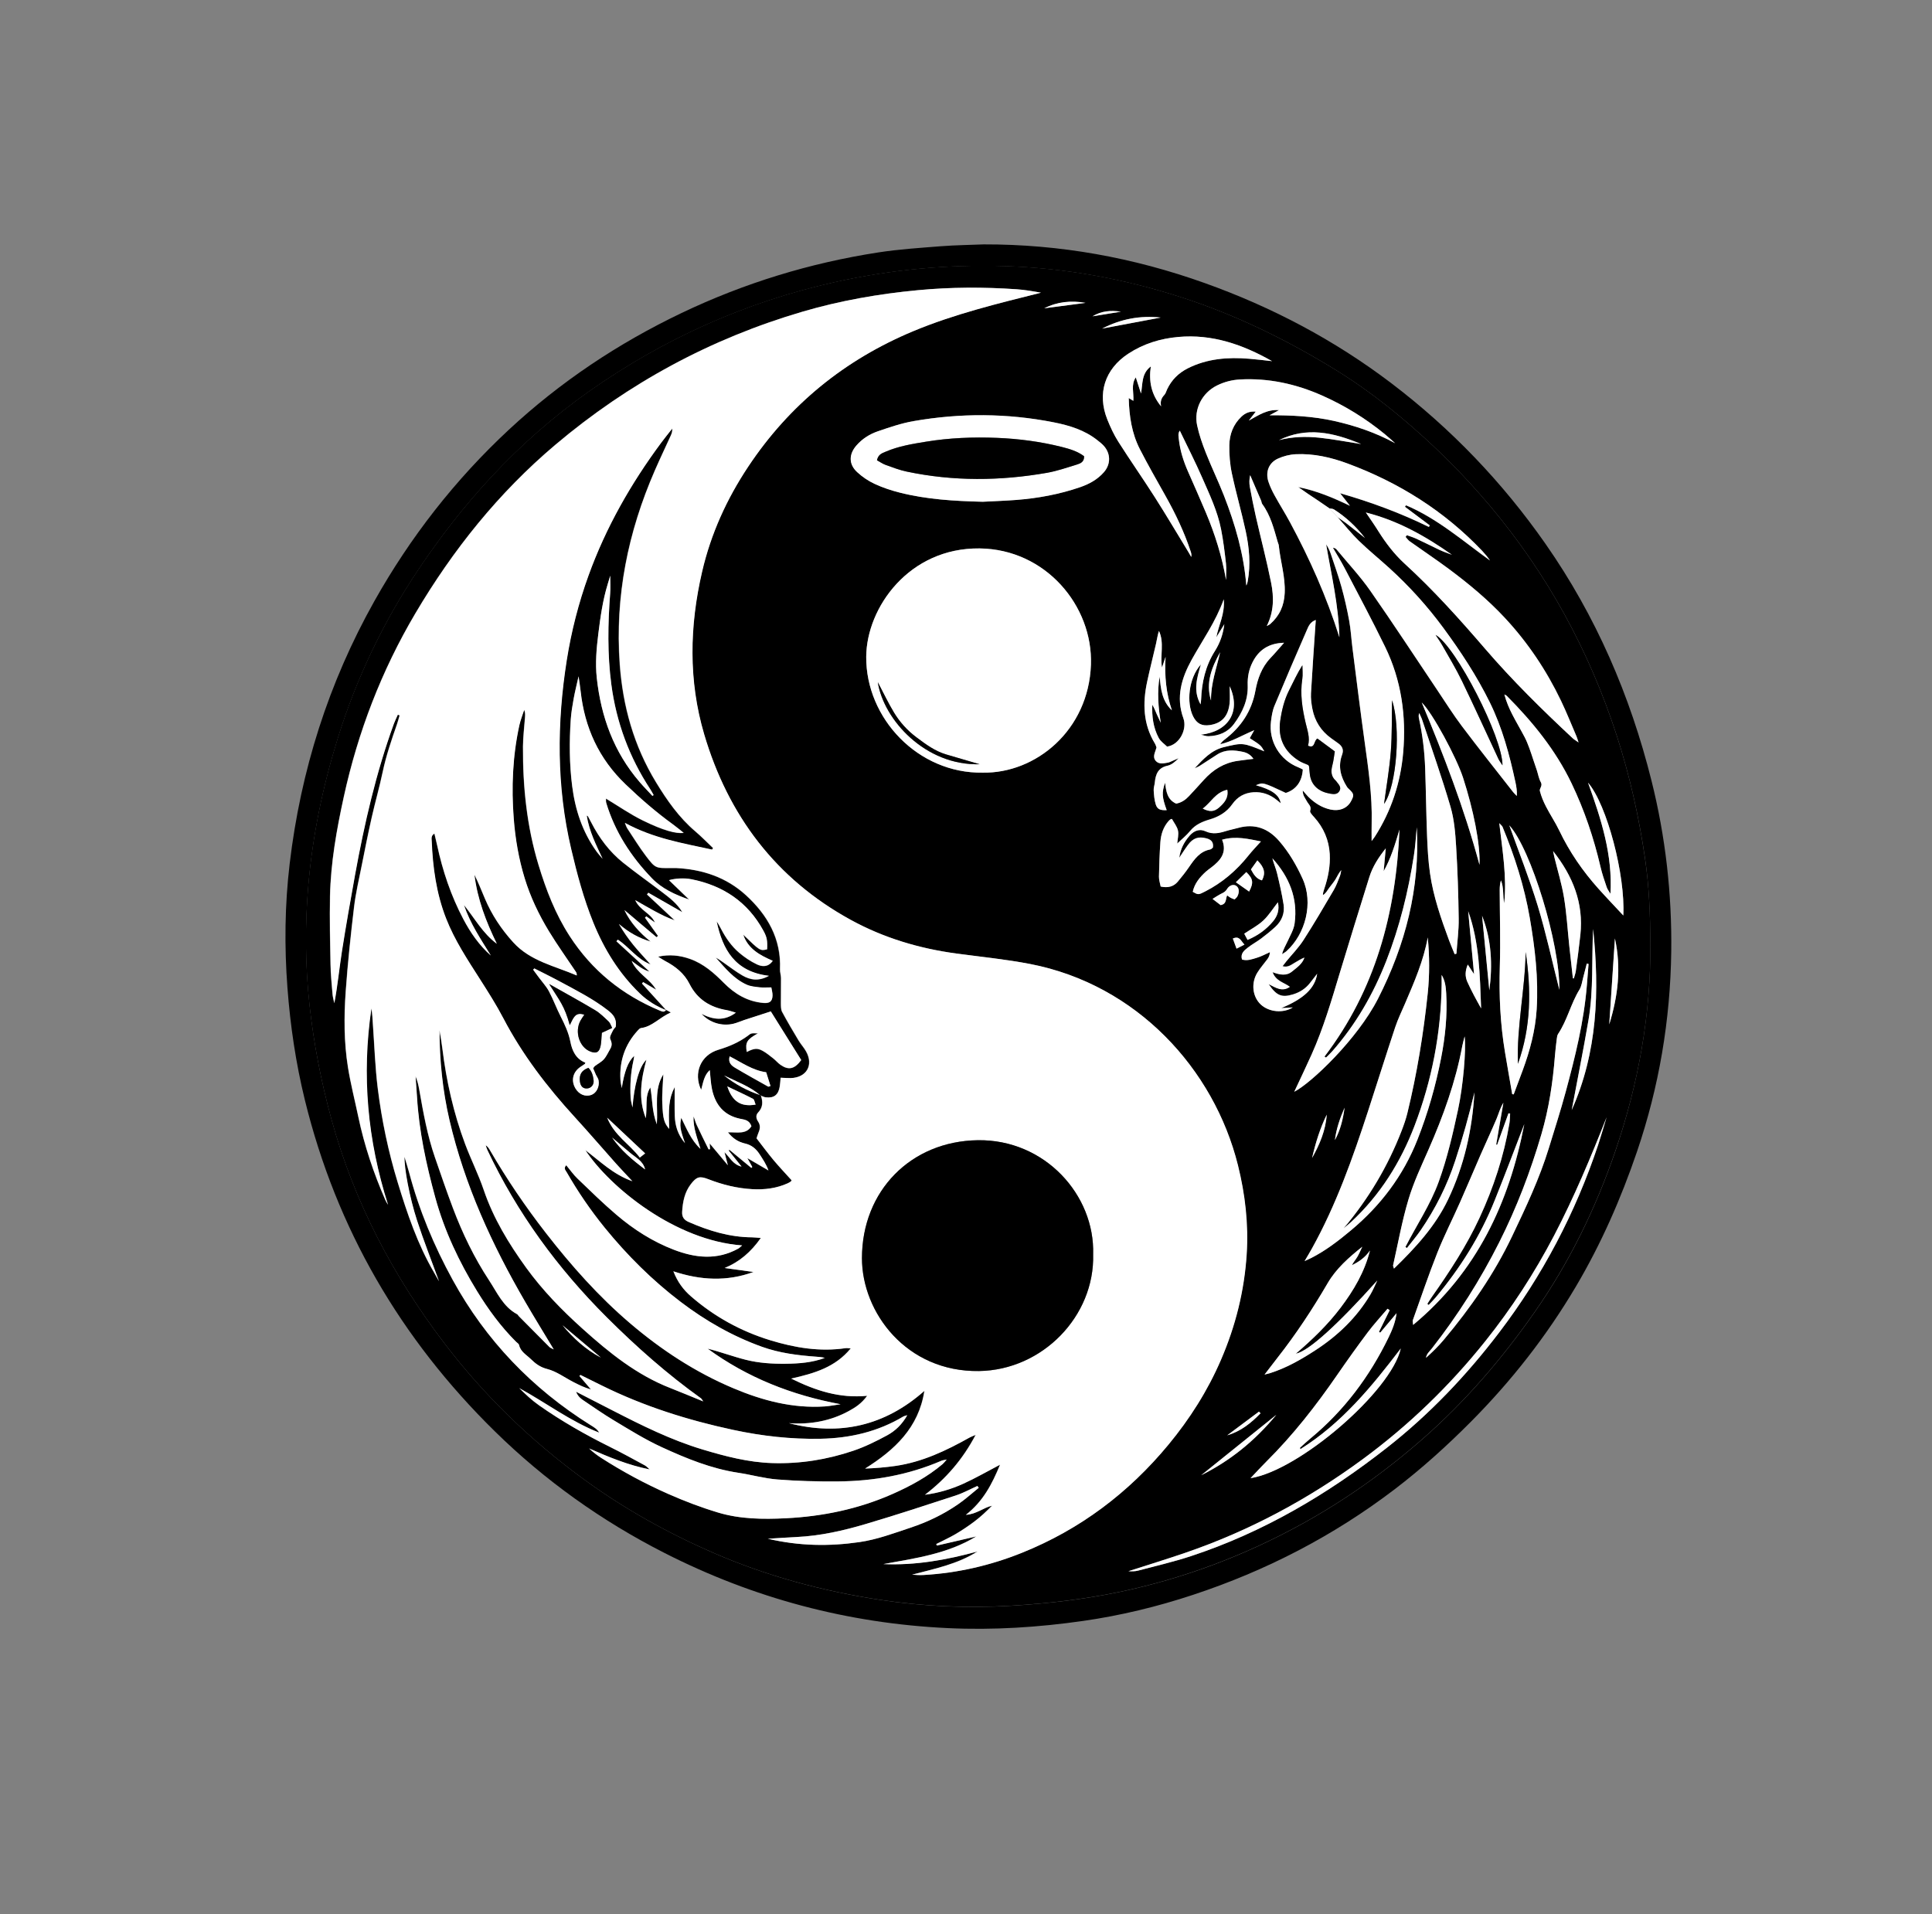 <?xml version="1.0" encoding="utf-8"?>
<!-- Generator: Adobe Illustrator 24.0.1, SVG Export Plug-In . SVG Version: 6.00 Build 0)  -->
<svg version="1.1" xmlns="http://www.w3.org/2000/svg" xmlns:xlink="http://www.w3.org/1999/xlink" x="0px" y="0px"
	 viewBox="0 0 528.57 523.81" style="enable-background:new 0 0 528.57 523.81;" xml:space="preserve">
<rect x="0" y="0" width="528.57" height="523.81" fill="#808080" stroke="none"/>
<style type="text/css">
	.st0{fill:#616060;}
	.st1{fill:#8D8989;}
	.st2{fill:#FFFFFF;}
</style>
<g id="Layer_1">
	<g>
		<path d="M269.16,66.87c20.8-0.05,40.94,3.6,60.49,10.6c18.35,6.56,35.42,15.56,50.95,27.35c16.37,12.44,30.44,27.11,42.23,43.99
			c13.81,19.76,23.17,41.5,29,64.81c3.83,15.31,5.6,30.91,5.4,46.7c-0.24,18.76-3.32,37.03-9.38,54.82
			c-4.38,12.84-9.8,25.2-16.7,36.87c-8.03,13.59-17.71,25.93-28.85,37.12c-6.52,6.55-13.36,12.73-20.72,18.35
			c-16.77,12.79-35.25,22.32-55.25,28.92c-9.77,3.23-19.77,5.65-29.96,7.11c-12.29,1.76-24.66,2.56-37.07,1.97
			c-27.3-1.28-53.14-8.16-77.52-20.57c-17.17-8.74-32.69-19.8-46.41-33.28c-25.8-25.33-43.34-55.46-51.97-90.67
			c-2.47-10.09-3.98-20.32-4.76-30.67c-0.86-11.34-0.73-22.66,0.61-33.96c3.02-25.47,10.62-49.5,23.18-71.87
			c9.82-17.48,22.05-33.16,36.74-46.84c14.09-13.11,29.93-23.68,47.31-31.98c17.15-8.19,35.12-13.69,53.87-16.58
			c5.67-0.87,11.43-1.24,17.15-1.69C261.38,67.07,265.28,67.03,269.16,66.87z M451.52,257.94c-0.05-7.7-0.34-15.39-1.45-23.02
			c-1.66-11.38-4.16-22.58-7.71-33.55c-7.52-23.23-19-44.28-34.73-62.97c-6.53-7.76-13.65-14.95-21.3-21.61
			c-6.54-5.7-13.43-10.97-20.82-15.52c-13.34-8.22-27.32-15.08-42.29-19.91c-15.75-5.09-31.85-8.01-48.37-8.54
			c-15.61-0.49-31.07,0.97-46.31,4.36c-24.41,5.43-46.8,15.45-67.25,29.83c-9.84,6.93-18.81,14.84-27,23.65
			c-7.24,7.79-13.74,16.15-19.67,24.98c-9.69,14.4-17.09,29.91-22.23,46.47c-4.07,13.09-6.85,26.45-8.03,40.15
			c-0.94,10.94-0.86,21.86,0.33,32.75c1.15,10.55,3.17,20.96,5.99,31.22c6.19,22.57,16.83,42.88,30.98,61.42
			c10.93,14.33,23.78,26.72,38.35,37.32c10.98,7.99,22.77,14.53,35.22,19.95c14.58,6.34,29.8,10.42,45.46,12.82
			c11.96,1.83,24.01,2.36,36.11,1.62c9.88-0.6,19.69-1.72,29.38-3.74c17.64-3.68,34.31-9.96,50.1-18.67
			c11.89-6.56,22.86-14.38,33.07-23.34c11.64-10.22,21.63-21.88,30.48-34.53c9.53-13.62,16.75-28.44,22.13-44.15
			C448.26,296.46,451.68,277.5,451.52,257.94z"/>
		<path d="M451.52,257.94c0.16,19.56-3.26,38.52-9.58,56.97c-5.38,15.71-12.61,30.53-22.13,44.15
			c-8.85,12.65-18.84,24.31-30.48,34.53c-10.2,8.96-21.17,16.78-33.07,23.34c-15.78,8.7-32.46,14.98-50.1,18.67
			c-9.69,2.02-19.5,3.14-29.38,3.74c-12.1,0.73-24.15,0.21-36.11-1.62c-15.66-2.4-30.88-6.48-45.46-12.82
			c-12.45-5.41-24.24-11.96-35.22-19.95c-14.57-10.6-27.42-22.99-38.35-37.32c-14.15-18.54-24.79-38.85-30.98-61.42
			c-2.81-10.25-4.83-20.66-5.99-31.22c-1.19-10.89-1.27-21.81-0.33-32.75c1.18-13.69,3.97-27.06,8.03-40.15
			c5.14-16.56,12.54-32.06,22.23-46.47c5.93-8.82,12.43-17.19,19.67-24.98c8.19-8.81,17.16-16.72,27-23.65
			c20.45-14.39,42.84-24.41,67.25-29.83c15.24-3.39,30.7-4.85,46.31-4.36c16.52,0.52,32.62,3.45,48.37,8.54
			c14.97,4.83,28.95,11.7,42.29,19.91c7.39,4.55,14.28,9.82,20.82,15.52c7.65,6.66,14.77,13.85,21.3,21.61
			c15.73,18.69,27.21,39.74,34.73,62.97c3.55,10.96,6.05,22.17,7.71,33.55C451.18,242.55,451.47,250.25,451.52,257.94z
			 M365.94,141.51c0.78,0.55,1.59,1.07,2.34,1.65c1.73,1.33,3.44,2.7,5.15,4.05c-2.41-3.1-5.2-5.73-8.47-7.81
			c-0.35-0.22-0.85-0.21-1.28-0.3c-0.99-0.68-1.97-1.36-2.96-2.03c-0.94-0.63-1.88-1.25-2.82-1.88c-0.92-0.62-1.82-1.26-2.73-1.9
			c5.02,1,9.58,2.93,14.14,5.12c-0.8-1.03-1.61-2.05-2.7-3.44c8.66,2.49,16.63,5.46,24.3,9.23c0.07-0.15,0.15-0.29,0.22-0.44
			c-2.26-1.69-4.52-3.39-6.78-5.08c0.1-0.14,0.2-0.28,0.3-0.41c8.56,3.62,15.52,9.73,22.97,15.1c-0.66-0.96-1.38-1.82-2.15-2.64
			c-10.34-10.89-22.72-18.67-36.75-23.87c-4.58-1.7-9.33-2.8-14.25-2.56c-1.65,0.08-3.38,0.52-4.88,1.21
			c-2.51,1.14-3.45,3.66-2.58,6.32c0.43,1.3,1.03,2.55,1.69,3.75c1.36,2.48,2.89,4.88,4.23,7.38c5.34,9.92,9.94,20.17,13.49,31.41
			c-0.23-8.94-2.22-17.13-3.63-25.42c0.57,0.85,0.98,1.72,1.28,2.63c1,2.99,2.07,5.97,2.91,9c0.84,3.03,1.54,6.11,2.11,9.2
			c0.45,2.46,0.58,4.99,0.9,7.48c1.09,8.51,2.13,17.03,3.31,25.53c1.03,7.46,2.15,14.91,1.95,22.48c-0.04,1.57-0.01,3.14-0.01,4.86
			c0.33-0.44,0.63-0.8,0.88-1.19c4.51-7.02,7.04-14.76,7.75-23.02c0.86-10.01-0.5-19.76-4.92-28.87
			c-3.54-7.28-7.36-14.41-11.1-21.59c-0.99-1.9-2.13-3.72-3.2-5.57c0.53,0.04,0.83,0.26,1.06,0.54c3.09,3.74,6.43,7.31,9.2,11.28
			c6.26,8.96,12.23,18.11,18.33,27.18c2.21,3.29,4.33,6.66,6.71,9.83c4.58,6.08,9.32,12.03,14.01,18.03c0.3,0.38,0.67,0.7,1,1.05
			c0.08-1.36-0.11-2.55-0.37-3.72c-1.62-7.53-3.59-14.93-7.03-21.9c-3.56-7.22-7.96-13.91-12.71-20.37
			c-4.38-5.96-9.32-11.41-14.79-16.38c-2.75-2.5-5.65-4.84-8.31-7.43C369.7,145.96,367.88,143.68,365.94,141.51z M208.05,299.75
			c-2.93-2.53-6.55-3.79-9.95-5.47c3.02,2.4,6.35,4.2,10.01,5.41c0.59,1.7,0.63,3.27-0.74,4.71c-0.7,0.73-0.55,1.66,0,2.47
			c0.67,0.98,0.57,1.97,0.12,3c-0.22,0.51-0.36,1.05-0.55,1.59c1.59,2.04,3.07,4.06,4.67,5.98c1.59,1.9,3.3,3.69,4.91,5.48
			c-0.11,0.22-0.13,0.32-0.19,0.35c-0.27,0.17-0.54,0.35-0.83,0.48c-3.1,1.4-6.35,1.8-9.73,1.62c-4.17-0.23-8.15-1.22-12.03-2.73
			c-2.38-0.93-3.21-0.68-4.78,1.37c-1.7,2.21-2.2,4.81-2.37,7.53c-0.09,1.43,0.5,2.25,1.78,2.81c5.54,2.43,11.23,4.16,17.35,4.2
			c0.69,0,1.37,0.1,2.39,0.18c-2.68,3.82-5.8,6.52-9.89,8.21c2.63,0.36,5.26,0.73,7.88,1.09c-7.22,2.64-14.46,2.3-21.91-0.18
			c1.16,2.95,2.74,5.05,4.8,6.84c6.39,5.56,13.66,9.56,21.73,12.03c6.7,2.05,13.56,3.21,20.61,2.15c0.36-0.05,0.74,0.03,1.38,0.07
			c-4.22,5.15-9.92,6.83-16.29,8.26c6.76,3.33,13.24,5.44,20.78,4.71c-1.51,2.1-3.21,3.17-4.96,4.14
			c-5.13,2.81-10.64,3.76-16.44,3.35c13.87,3.57,26.23,0.75,37.06-8.84c-1.55,10.09-8.14,16.19-16.22,21.26
			c2.84-0.1,5.57-0.33,8.29-0.72c7.34-1.06,13.9-4.18,20.29-7.77c0.43-0.24,0.9-0.39,1.66-0.72c-3.54,6.72-8.13,12-13.86,16.38
			c3.71-0.49,7.2-1.53,10.5-3.03c3.3-1.5,6.45-3.33,10.04-5.2c-2.22,5.4-4.67,10.07-9.35,13.72c2.93-0.18,4.8-1.98,7.16-2.5
			c-1.5,1.53-3.03,2.97-4.7,4.23c-1.67,1.27-3.43,2.45-5.24,3.52c-1.72,1.01-3.54,1.84-5.32,2.74c0.05,0.14,0.11,0.28,0.16,0.42
			c3.59-0.83,7.19-1.67,10.78-2.5c-7.84,4.78-16.68,5.98-25.42,7.57c8.79,0.39,17.33-1.15,25.77-3.46
			c-5.48,3.48-11.75,4.73-17.9,6.35c1.08,0.1,2.13,0.16,3.18,0.09c9.29-0.54,18.26-2.61,26.88-6.08
			c15.89-6.39,29.15-16.39,40.04-29.55c5.86-7.08,10.75-14.79,14.4-23.26c3.98-9.24,6.39-18.87,7.03-28.88
			c0.52-8.2-0.4-16.35-2.39-24.34c-6.57-26.34-27.66-49.44-56.89-55.08c-6.66-1.29-13.45-1.95-20.18-2.86
			c-10.13-1.37-19.81-4.26-28.78-9.16c-20.57-11.24-33.63-28.63-40.19-50.85c-4.33-14.65-4.01-29.6-0.56-44.46
			c2.4-10.37,6.75-19.91,12.62-28.75c11.27-16.94,26.4-29.24,45.14-37.06c11.27-4.7,23.11-7.57,34.96-10.53
			c-2.22-0.4-4.45-0.78-6.69-0.94c-8.98-0.62-17.95-0.6-26.94,0.25c-10.76,1.02-21.33,2.86-31.7,5.91
			c-25.07,7.38-47.56,19.53-67.51,36.38c-15.51,13.1-28.03,28.74-38.32,46.15c-9.25,15.66-15.71,32.46-19.59,50.24
			c-1.95,8.96-3.56,17.96-3.76,27.15c-0.13,6.23,0.02,12.48,0.14,18.71c0.05,2.67,0.31,5.34,0.54,8c0.07,0.86,0.32,1.7,0.49,2.55
			c0.9-4.73,1.33-9.41,2.06-14.04c1.1-7.04,2.34-14.05,3.61-21.06c2.55-14.04,5.73-27.92,10.62-41.35c0.31-0.85,0.73-1.66,1.09-2.49
			c0.16,0.07,0.33,0.13,0.49,0.2c-0.25,0.83-0.46,1.67-0.74,2.48c-1.49,4.28-2.95,8.55-3.89,13c-0.88,4.18-2.07,8.3-3.01,12.48
			c-0.98,4.34-1.85,8.71-2.72,13.08c-0.76,3.81-1.65,7.61-2.11,11.45c-0.91,7.63-1.73,15.29-2.27,22.95
			c-0.49,6.95-0.5,13.94,0.61,20.85c0.73,4.54,1.88,9.02,2.83,13.53c1.65,7.88,4.2,15.46,7.42,22.83c0.19,0.44,0.47,0.83,0.71,1.25
			c-5.63-17.61-7.27-35.48-4.55-53.73c0.27,1.5,0.31,3.01,0.42,4.53c0.42,5.81,0.61,11.66,1.33,17.43
			c1.09,8.68,2.87,17.22,5.44,25.62c2.61,8.55,5.44,16.96,9.97,24.71c0.46,0.78,0.89,1.58,1.34,2.38
			c-2.03-5.58-4.2-11.05-6.02-16.64c-2.08-6.39-3.52-14.32-3.43-17.41c0.48,1.62,0.91,2.92,1.26,4.24
			c2.73,10.31,6.82,20.1,11.93,29.42c9.07,16.53,21.73,29.73,37.72,39.74c0.88,0.55,1.83,1.07,2.35,2.06
			c-7.85-3.07-14.54-8.17-21.86-12.18c1.72,1.7,3.47,3.35,5.43,4.72c6.17,4.33,12.72,8.05,19.47,11.41c3.19,1.58,6.31,3.31,9.44,5
			c0.5,0.27,0.89,0.73,1.33,1.11c-5.85-1.15-11.22-3.39-16.56-5.73c1.03,0.97,2.11,1.81,3.26,2.55c5.87,3.77,12.01,7.08,18.38,9.89
			c4.43,1.96,8.99,3.69,13.62,5.09c6.03,1.81,12.27,1.88,18.54,1.57c10.14-0.51,19.9-2.54,29.2-6.64c4.91-2.17,9.59-4.71,13.72-8.19
			c0.31-0.26,0.55-0.6,1.11-1.24c-0.8,0.18-1.12,0.2-1.4,0.32c-9.06,3.91-18.59,5.6-28.39,5.67c-5.5,0.04-11.02-0.11-16.5-0.53
			c-3.61-0.28-7.15-1.3-10.75-1.84c-7.37-1.11-14.16-3.89-20.87-6.98c-4.64-2.13-8.95-4.83-13.31-7.45
			c-2.76-1.66-5.41-3.52-8.09-5.32c-0.75-0.5-1.53-1.03-2.1-2.43c3.61,1.85,6.76,3.47,9.92,5.09c8,4.1,16.04,8.12,24.7,10.72
			c6.21,1.87,12.47,3.5,19,3.72c7.61,0.25,15.04-0.93,22.23-3.37c3.2-1.08,6.28-2.61,9.26-4.22c2.21-1.19,4.07-2.95,5.51-5.51
			c-0.6,0.19-0.84,0.23-1.04,0.34c-6.99,4.18-14.59,5.96-22.7,6.11c-8.07,0.15-15.99-0.74-23.87-2.43
			c-12.41-2.66-24.41-6.45-35.81-12.07c-2-0.99-3.99-1.98-5.99-2.96c-0.09,0.09-0.19,0.18-0.28,0.28c1.05,1.23,2.1,2.45,3.15,3.68
			c-1.74-0.48-3.3-1.25-4.84-2.04c-2.37-1.22-4.62-2.91-7.13-3.55c-1.96-0.5-3.23-1.49-4.52-2.75c-1.19-1.16-2.78-1.98-3.18-3.83
			c-0.07-0.33-0.53-0.59-0.82-0.87c-4.15-4.14-7.59-8.85-10.65-13.82c-4.93-8.04-8.95-16.5-11.45-25.65
			c-2.49-9.08-4.46-18.25-5.01-27.68c-0.11-1.83-0.26-3.67-0.39-5.5c0.54,1.24,0.82,2.49,1.04,3.76c1.09,6.22,2.2,12.43,4.27,18.42
			c1.61,4.66,3.21,9.33,4.95,13.95c2.61,6.91,5.83,13.56,9.88,19.73c2.19,3.33,3.84,7.2,7.64,9.24c0.2,0.11,0.31,0.37,0.48,0.54
			c2.78,2.82,5.57,5.64,8.37,8.44c0.26,0.26,0.67,0.38,1.18,0.66c-2.69-4.48-5.28-8.68-7.77-12.95
			c-9.13-15.68-16.62-32.04-20.76-49.8c-1.88-8.09-2.7-16.28-2.73-24.57c0.3,1.65,0.59,3.29,0.79,4.95
			c1.1,8.95,3.07,17.7,6.23,26.16c1.58,4.24,3.65,8.32,5.1,12.6c2.64,7.78,6.84,14.67,11.59,21.24c4.47,6.18,9.79,11.64,15.47,16.74
			c7.25,6.52,14.78,12.62,24.01,16.21c2.87,1.12,5.71,2.32,8.98,3.65c-0.41-0.57-0.48-0.74-0.6-0.83
			c-9.24-6.62-17.72-14.13-25.77-22.15c-13.48-13.45-24.57-28.59-32.71-45.84c-0.19-0.41-0.3-0.85-0.45-1.28
			c0.55,0.37,0.87,0.84,1.15,1.32c4.6,7.92,9.73,15.49,15.35,22.72c6.92,8.9,14.39,17.32,22.99,24.66
			c8.55,7.3,17.88,13.41,28.26,17.79c7.98,3.37,16.25,5.56,25.03,4.98c1.44-0.1,2.88-0.39,4.31-0.6
			c-13.29-2.48-25.48-7.26-36.37-15.21c3.51,0.87,6.9,2.15,10.38,3.03c3.61,0.92,7.34,1.14,11.08,1.1
			c3.61-0.05,7.17-0.32,10.59-1.59c-0.81-0.25-1.61-0.28-2.4-0.34c-5.02-0.37-9.99-0.99-14.76-2.7c-8.07-2.9-15.42-7.09-22.24-12.28
			c-7.78-5.91-14.66-12.75-20.81-20.32c-3.89-4.79-7.35-9.86-10.42-15.21c-0.29-0.51-0.9-1.03-0.1-1.88
			c1.04,1.25,1.95,2.57,3.09,3.66c3.5,3.36,6.97,6.77,10.66,9.91c4.71,4.01,9.89,7.33,15.7,9.56c5.9,2.26,11.79,2.9,17.6-0.31
			c0.34-0.19,0.61-0.5,1.07-0.88c-18.19-1.29-36.11-15.8-42.88-26.05c4.09,3.07,7.58,6.62,12.86,8.49
			c-1.75-1.88-3.14-3.32-4.47-4.81c-3.77-4.23-7.46-8.54-11.29-12.72c-7.58-8.28-14.36-17.11-19.57-27.1
			c-1.9-3.64-4.12-7.13-6.34-10.6c-3.44-5.39-6.98-10.7-9.32-16.72c-2.66-6.82-3.63-13.92-3.92-21.15
			c-0.03-0.67-0.22-1.47,0.75-2.02c0.26,1.09,0.51,2.1,0.73,3.11c1.52,7.08,3.81,13.9,7.19,20.31c1.96,3.71,4.33,7.14,7.52,9.95
			c-2.76-4.46-5.69-8.82-7.37-13.84c2.93,3.6,5.14,7.77,9,10.61c-2.95-6.03-5.33-12.21-6.13-18.9c1.08,2.15,1.95,4.37,2.88,6.56
			c1.88,4.44,4.5,8.38,7.75,11.96c4.7,5.17,11.34,6.45,17.37,9.06c0.02-0.44-0.07-0.73-0.23-0.97c-2.47-3.7-5.07-7.32-7.38-11.12
			c-2.78-4.57-5.08-9.39-6.65-14.54c-1.62-5.3-2.55-10.71-2.98-16.21c-0.67-8.61-0.32-17.17,1.53-25.62
			c0.31-1.44,0.88-2.82,1.33-4.23c0.3,0.74,0.28,1.38,0.23,2.02c-0.19,2.66-0.54,5.33-0.56,7.99c-0.06,10.98,1.04,21.84,4.24,32.39
			c2.07,6.83,4.6,13.44,8.53,19.51c6.11,9.44,14.38,16.1,24.68,20.4c0.66,0.27,1.19,0.53,1.68-0.2c0.35,0.19,0.69,0.38,1.34,0.74
			c-3.18,1.44-5.1,3.89-8.17,4.28c-0.34,0.04-0.67,0.43-0.93,0.72c-3.45,3.79-4.97,8.27-4.69,13.36c0.04,0.78,0.24,1.55,0.36,2.33
			c0.69-4.42,1.72-7.3,3.41-8.79c-0.08,0.51-0.12,0.91-0.21,1.29c-0.76,3.34-0.96,6.73-0.77,10.14c0.05,0.9,0.33,1.78,0.51,2.67
			c0.42-5.76,1.78-11.19,3.8-13.05c-1.47,5.42-2.27,10.7-0.16,15.98c0.19-1.46,0.15-2.91,0.2-4.37c0.04-1.4,0.24-2.78,1.04-4.03
			c0.62,3.2,0.39,6.49,1.78,10.07c0.35-4.94-0.83-9.51,1.78-13.66c-0.11,2.69-0.39,5.26-0.29,7.81c0.17,4.52,0.53,5.48,1.89,7.12
			c-0.17-5.64-0.17-8.15,1.51-11.46c0,2.73-0.07,5.3,0.02,7.87c0.09,2.66,0.8,5.14,2.8,7.49c-1.36-3.82-1.49-4.81-1.03-6.94
			c1.45,2.93,2.69,6.12,5.26,8.5c-0.85-2.93-2.04-5.75-1.9-8.87c0.34,0.74,0.5,1.53,0.84,2.25c1.05,2.26,2.16,4.49,3.27,6.73
			c0.02,0.04,0.25-0.01,0.4-0.02c-0.02-0.4-0.05-0.8-0.09-1.57c1.71,2.04,3.16,3.78,4.97,5.95c-0.38-1.43-0.59-2.26-0.93-3.56
			c1.61,1.55,2.27,3.33,4.68,3.94c-1.41-1.76-2.47-3.08-3.54-4.41c0.08-0.06,0.15-0.12,0.23-0.18c2,1.65,3.99,3.3,5.99,4.95
			c0.08-0.09,0.17-0.18,0.25-0.26c-0.42-0.74-0.83-1.48-1.35-2.42c2.11,1.23,3.94,2.3,5.78,3.37c-0.6-1.66-1.52-3.04-2.43-4.43
			c-0.96-1.48-2.16-2.52-3.98-2.93c-1.8-0.41-3.35-1.35-4.68-3.07c2.5-0.07,4.98,0.65,6.43-1.67c-0.59-1.73-1.94-1.79-3.08-2.03
			c-4.44-0.93-6.81-3.83-7.7-8.06c-0.36-1.69-0.41-3.44-0.62-5.26c-1.6,1.48-1.81,3.46-2.36,5.41c-2.19-4.63-0.11-9.52,4.69-10.97
			c2.9-0.88,5.62-2.02,8.06-3.82c0.32-0.24,0.65-0.55,1.02-0.64c0.45-0.11,0.95-0.03,1.76-0.03c-3.05,1.7-3.47,2.45-3.05,5.08
			c1.97-0.99,2.86-1.13,4.33-0.32c1.05,0.58,1.99,1.36,2.94,2.1c0.7,0.55,1.26,1.26,1.99,1.76c2.21,1.52,3.82,1.16,5.64-1.32
			c-2.72-4.36-5.49-8.79-8.32-13.31c-2.44,0.79-4.86,1.57-7.28,2.36c-1,0.33-1.97,0.78-2.98,1.02c-3.13,0.74-6.53-0.32-8.69-2.71
			c3.18,1.6,6.19,2.04,9.38-0.32c-1-0.29-1.69-0.56-2.4-0.68c-4.6-0.76-8.14-2.95-10.29-7.23c-1.44-2.85-3.84-4.76-6.63-6.22
			c-0.67-0.35-1.3-0.8-1.95-1.2c3.09-0.69,5.95-0.37,8.73,0.61c3.69,1.3,6.56,3.83,9.24,6.54c3.01,3.04,6.43,5.1,10.78,5.5
			c1.69,0.16,2.51-0.33,2.56-2c0.02-0.75-0.22-1.51-0.33-2.24c-1.25,0-2.23,0.09-3.18-0.02c-1.19-0.14-2.45-0.23-3.52-0.71
			c-3.58-1.59-5.95-4.6-8.49-7.41c0.82,0.4,1.52,0.94,2.25,1.44c1.66,1.16,3.27,2.4,5.02,3.42c2.14,1.24,4.42,1.68,7.27,0.11
			c-9.3-1.1-12.66-7.21-14.3-14.87c0.46,0.63,0.83,1.32,1.2,2.02c1.28,2.47,2.86,4.75,4.97,6.54c1.46,1.24,3.1,2.35,4.83,3.17
			c1.44,0.68,3.1,0.82,4.34-0.97c-3.57-1.54-6.79-3.31-8.07-7.15c4.61,4.45,4.61,4.45,6.53,4.01c0.11-2.46-0.05-3.32-1.03-5.12
			c-4.29-7.84-11.01-12.32-19.66-14.05c-1.97-0.39-4.5-0.24-6.15,0.25c1.86,1.79,3.68,3.54,5.5,5.3c-3.84-1.33-7.44-2.97-10.21-5.85
			c-5.69-5.91-10.07-12.65-12.46-20.58c-0.12-0.4-0.05-0.85-0.07-1.2c3.42,2.05,6.62,4.29,10.08,5.99c5.66,2.77,9.11,3.66,11.19,3.4
			c-1.05-0.83-1.98-1.61-2.95-2.32c-4.6-3.33-8.87-7.04-12.97-10.97c-7.3-6.99-11.2-15.53-12.29-25.48
			c-0.14-1.24-0.34-2.47-0.56-4.07c-0.51,2.31-0.99,4.19-1.34,6.09c-0.34,1.9-0.67,3.83-0.8,5.75c-0.41,6.07-0.39,12.13,0.39,18.19
			c0.82,6.46,2.8,12.47,6.6,17.8c0.52,0.73,1.15,1.4,1.72,2.09c-1.8-3.84-3.67-7.54-4.34-11.81c0.2,0.11,0.3,0.12,0.33,0.18
			c0.31,0.56,0.62,1.13,0.91,1.7c2.17,4.23,4.97,7.99,8.68,10.97c3.47,2.78,7.12,5.34,10.66,8.05c2.07,1.58,4.17,3.16,5.57,5.53
			c-3.1-1.77-6.2-3.55-9.3-5.32c-0.12,0.16-0.24,0.32-0.36,0.47c2.52,2.36,5.05,4.71,7.57,7.07c-2-0.69-3.79-1.59-5.55-2.55
			c-1.69-0.92-3.34-1.89-5.24-2.96c1.28,2.81,4.31,3.56,5.4,6.13c-0.79-0.57-1.58-1.14-2.37-1.7c-0.12,0.12-0.24,0.24-0.36,0.36
			c1.19,1.66,2.38,3.33,3.56,4.99c-0.14,0.12-0.28,0.23-0.41,0.35c-2.93-2.47-5.85-4.95-8.78-7.42c1.66,3.48,4.19,6.21,7.17,8.62
			c-3.25-0.95-6.1-2.57-8.68-4.82c1.2,2.05,2.51,3.95,3.96,5.74c1.49,1.83,3.13,3.55,4.7,5.32c-3.67-1.37-5.82-4.74-8.96-6.77
			c-0.12,0.15-0.25,0.3-0.37,0.45c3.01,2.76,6.02,5.52,9.03,8.29c-0.94-0.25-1.76-0.69-2.53-1.2c-0.8-0.54-1.56-1.15-2.33-1.72
			c1.45,3.41,4.91,4.82,6.69,7.88c-1.19-0.69-2.37-1.39-3.56-2.08c-0.1,0.13-0.21,0.26-0.31,0.39c2.21,2.43,4.42,4.87,6.64,7.3
			c-2.73-1.06-5.17-2.57-7.28-4.6c-5.68-5.49-9.75-12.08-12.7-19.34c-2.65-6.53-4.47-13.33-6.08-20.2
			c-4.02-17.14-3.93-34.36-1.21-51.62c1.25-7.92,3.23-15.68,5.97-23.23c4.75-13.11,11.57-25.1,19.86-36.28
			c0.98-1.32,2.03-2.59,3.04-3.89c0.07,0.76-0.15,1.34-0.4,1.91c-1.44,3.17-2.94,6.31-4.33,9.49c-7.37,16.89-10.95,34.46-9.63,52.96
			c0.83,11.6,3.87,22.45,9.93,32.41c3,4.92,6.28,9.62,10.72,13.41c1.7,1.44,3.25,3.05,4.87,4.58c-0.08,0.15-0.16,0.3-0.25,0.44
			c-7.96-1.74-16.04-3.05-23.86-7.31c0.37,0.88,0.44,1.17,0.6,1.41c1.7,2.56,3.3,5.19,5.15,7.63c2.59,3.41,2.67,3.35,6.86,3.31
			c0.49,0,0.97-0.02,1.46,0c7.18,0.36,13.71,2.54,19.06,7.44c5.9,5.41,9.66,11.91,9.31,20.26c-0.03,0.79,0.27,1.6,0.27,2.4
			c0.02,2.33-0.05,4.66-0.03,6.99c0.01,0.77,0,1.64,0.34,2.28c1.42,2.63,2.94,5.21,4.48,7.78c0.62,1.04,1.47,1.95,2.06,3
			c2.14,3.79,0.12,7.23-4.26,7.33c-0.87,0.02-1.74-0.07-2.69-0.11c-0.08,0.86-0.12,1.66-0.25,2.45c-0.38,2.28-1.61,3.21-3.88,2.92
			C208.95,300.16,208.51,299.91,208.05,299.75z M268.85,211.41c14.48,0.26,28.99-11.54,29.61-29.55c0.56-16.1-12.4-31.61-30.48-31.8
			c-19.25-0.21-30.9,16.15-31,29.63C236.86,196.56,251.17,211.69,268.85,211.41z M359.98,169.64c-1.44,0.49-1.97,1.64-2.44,2.71
			c-3,6.9-5.98,13.81-8.87,20.75c-0.55,1.32-0.77,2.81-0.95,4.25c-0.68,5.45,2.4,10.57,7.49,12.57c0.44,0.17,0.84,0.41,1.22,0.59
			c-0.2,3.29-1.86,5.53-4.66,6.42c-6.23-2.92-6.23-2.92-8.16-2.11c4.42,1.24,6.36,2.63,6.78,4.92c-0.39-0.31-0.77-0.61-1.14-0.92
			c-1.84-1.49-3.97-2.22-6.31-2.08c-2.43,0.16-4.38,1.22-5.84,3.31c-1.48,2.12-3.62,3.39-6.13,4.13c-2.01,0.6-3.92,1.39-5.35,3.13
			c-1.04,1.27-2.35,2.31-3.55,3.46c0.09-1.22,0.43-2.45,0.2-3.55c-0.24-1.11-1.05-2.09-1.64-3.16c-0.06,0.01-0.24-0.01-0.36,0.07
			c-0.2,0.12-0.39,0.29-0.55,0.47c-1.46,1.65-2.11,3.65-2.26,5.78c-0.22,3.15-0.33,6.31-0.39,9.46c-0.02,0.91,0.31,1.83,0.47,2.7
			c2.01,0.42,3.52,0.03,4.66-1.32c1.09-1.29,2.14-2.62,3.1-4.02c1.48-2.16,2.95-4.29,5.79-4.81c0.28-0.05,0.51-0.35,0.73-0.51
			c0.26-1.51-0.5-2.19-1.75-2.52c-2.23-0.58-3.68-0.1-5.08,1.81c-0.83,1.13-1.58,2.33-2.36,3.49c0.29-2.37,1.32-4.32,2.83-6.05
			c1.22-1.39,2.75-1.93,4.35-1.19c1.96,0.91,3.74,0.51,5.61-0.07c1.08-0.34,2.2-0.54,3.29-0.85c4.58-1.29,8.29,0.14,11.3,3.64
			c2.66,3.09,4.67,6.55,6.36,10.27c3.01,6.62,0.81,15.1-4.4,19.8c-0.36,0.33-0.82,0.55-1.23,0.83c0.34-1.35,0.99-2.37,1.49-3.47
			c0.73-1.61,1.71-3.23,1.95-4.93c0.95-6.9-1.49-12.76-6.08-17.83c0.34,1.4,0.95,2.72,1.28,4.1c0.68,2.82,1.33,5.66,1.78,8.52
			c0.37,2.38-0.47,4.5-2.25,6.14c-1.25,1.15-2.58,2.21-3.93,3.23c-1.16,0.87-2.47,1.56-3.61,2.46c-0.98,0.77-2.06,1.6-1.59,3.24
			c1.46,0.44,2.77-0.1,4.05-0.47c1.24-0.37,2.4-1.02,3.59-1.54c-0.04,0.89-0.33,1.43-0.69,1.92c-0.91,1.24-1.95,2.4-2.75,3.7
			c-1.77,2.88-1.32,6.59,0.94,8.7c2.28,2.12,6.16,2.44,8.76,0.81c-0.95,0.05-2.06,0.12-3.17,0.18c6.11-2.53,9.25-5.41,9.84-9.39
			c-0.71,0.92-1.35,1.75-2,2.57c-1.19,1.51-2.74,2.5-4.57,3.06c-3.11,0.95-4.54,0.4-6.7-2.8c1.97,0.99,3.69,2.21,5.8,0.74
			c-1.63-1.24-3.8-1.51-4.73-4.01c2.04,0.74,3.79,1.07,5.32-0.18c1.32-1.09,2.81-2.04,3.4-3.82c-0.99,0.4-1.85,0.95-2.74,1.47
			c-0.91,0.53-1.76,1.3-3.25,0.9c0.47-0.61,0.74-0.98,1.03-1.33c1.58-1.94,3.37-3.74,4.71-5.84c2.89-4.49,5.58-9.1,8.28-13.7
			c0.69-1.18,1.15-2.49,1.66-3.77c0.21-0.52,0.26-1.11,0.39-1.66c-0.71,0.8-1.08,1.7-1.58,2.52c-0.51,0.82-1.15,1.56-1.73,2.34
			c-0.52,0.7-0.9,1.54-1.72,1.98c0.01-0.65,0.19-1.18,0.37-1.71c1.06-3.09,1.68-6.29,1.5-9.53c-0.22-3.81-1.67-7.22-4.27-10.09
			c-0.47-0.52-1.24-1.34-1.09-1.73c0.45-1.23-0.48-1.8-0.89-2.59c-0.44-0.86-1.17-1.59-1.13-2.98c0.66,0.76,1.06,1.27,1.51,1.72
			c1.7,1.68,3.65,2.95,6.01,3.48c2.48,0.56,4.62-0.3,5.66-2.22c0.93-1.71,0.87-2.05-0.63-3.45c-0.16-0.15-0.33-0.32-0.45-0.51
			c-1.73-2.72-2.51-5.62-1.35-8.77c0.52-1.4,0.06-2.34-1.04-3.14c-0.66-0.47-1.32-0.94-1.97-1.41c-2.75-1.99-4.45-4.69-5.1-7.99
			c-0.28-1.42-0.47-2.9-0.39-4.34C359.04,183.08,359.52,176.49,359.98,169.64z M268.88,137.29c2.81-0.15,5.96-0.26,9.11-0.5
			c5.99-0.46,11.87-1.54,17.55-3.5c2.47-0.85,4.75-2.09,6.5-4.11c1.91-2.2,1.86-5.12-0.1-7.26c-0.49-0.53-1.08-0.98-1.64-1.43
			c-3.52-2.82-7.7-4.09-12-4.94c-12.76-2.52-25.57-2.56-38.36-0.33c-3.32,0.58-6.57,1.7-9.77,2.79c-2.22,0.76-4.24,2.03-5.82,3.84
			c-2.14,2.44-2.17,5.17,0.18,7.33c1.4,1.29,3.06,2.41,4.79,3.22c2.19,1.01,4.52,1.79,6.86,2.38
			C253.49,136.65,261,137.1,268.88,137.29z M394.41,266.76c0,0.86,0.01,1.72,0,2.58c-0.17,13.33-2.66,26.23-7.41,38.68
			c-3.84,10.06-9.44,18.97-17.36,26.34c-0.65,0.61-1.36,1.16-2.05,1.73c6.81-8.06,12.09-16.92,15.86-26.68
			c0.61-1.58,1.18-3.19,1.58-4.84c2.63-10.79,4.41-21.73,5.57-32.77c0.53-5.08,0.5-10.18,0.01-15.3
			c-1.15,6.35-3.69,12.21-6.21,18.07c-0.93,2.16-1.97,4.28-2.7,6.5c-2.52,7.6-4.91,15.25-7.4,22.87
			c-4.22,12.94-8.76,25.75-15.4,37.71c-0.56,1.02-1.17,2.01-1.99,3.41c0.87-0.4,1.3-0.59,1.72-0.8c4-2.02,7.53-4.74,10.95-7.6
			c8.11-6.77,14.31-14.94,18.2-24.81c2.86-7.25,4.99-14.7,6.48-22.35c1.14-5.83,1.73-11.69,1.4-17.63
			C395.57,270.11,395.38,268.36,394.41,266.76z M351.31,175.87c-4.13,0.13-6.89,1.9-8.63,5.29c-1.02,1.99-1.42,4.1-1.34,6.34
			c0.14,4-1.42,7.42-3.74,10.55c-1.73,2.33-4.16,3.28-6.96,3.38c-0.7,0.02-1.41-0.27-2.11-0.42c7.55-0.83,11.05-6.36,7.88-13.26
			c0,1.82,0.13,3.29-0.03,4.73c-0.39,3.55-2.17,5.41-5.41,5.9c-2.17,0.32-3.58-0.41-4.56-2.37c-1.84-3.7-1.3-10.37,2.12-14.23
			c-1.06,3.68-2.19,7.16-0.09,10.94c0.07-0.64,0.13-0.96,0.15-1.28c0.18-4.77,1.19-9.26,3.81-13.38c1.38-2.16,2.23-4.63,2.54-7.28
			c-0.73,1.19-1.46,2.38-2.18,3.57c0.6-3.3,2.38-6.32,2.03-10.38c-2.27,6.27-5.84,11.21-8.77,16.51
			c-2.76,4.99-4.39,10.25-2.27,16.06c1.07,2.94-1.02,7.24-4.47,7.73c-0.67-0.68-1.75-1.38-2.29-2.38c-1.5-2.81-1.89-5.9-1.75-9.08
			c0.51,0.84,0.85,1.73,1.23,2.61c0.34,0.78,0.72,1.55,1.08,2.32c-0.67-4.26-1.03-8.42-0.3-12.63c0.31,3.37,0.64,6.7,3.35,9.23
			c-1.56-4.59-2.05-9.3-1.73-14.61c-0.44,1.31-0.71,2.11-0.98,2.91c-0.57-3.39,0.69-6.76-0.83-10.02c-0.38,1.16-0.53,2.34-0.8,3.5
			c-0.79,3.47-1.68,6.92-2.43,10.4c-1.26,5.87-1.12,11.6,2.13,16.92c0.21,0.34,0.3,0.74,0.43,1.07c-0.09,0.31-0.16,0.54-0.24,0.76
			c-0.36,1.01-0.77,2.08,0.09,2.97c0.9,0.93,2.11,0.6,3.23,0.42c0.39-0.06,0.76-0.26,1.14-0.42c0.61-0.25,1.22-0.52,1.82-0.79
			c-0.9,0.93-1.89,1.81-3.02,2.05c-2.59,0.56-3.25,2.34-3.48,4.58c-0.07,0.72-0.35,1.45-0.31,2.16c0.08,1.28,0.17,2.59,0.55,3.8
			c0.43,1.39,1.22,1.69,3.01,1.62c-1.3-3.57-1.38-4.83-0.44-7.52c0.28,2.37,0.59,4.64,3.03,5.73c1.48-0.27,2.58-1.07,3.54-2.09
			c1.39-1.48,2.74-2.99,4.1-4.48c2.48-2.72,5.44-4.57,9.13-5.12c1.41-0.21,2.82-0.36,4.37-0.56c-0.74-1.1-1.72-1.66-2.83-1.9
			c-2.41-0.52-4.82-0.72-7.04,0.69c-1.64,1.04-3.25,2.13-4.89,3.17c-0.41,0.26-0.88,0.41-1.32,0.61c2.32-2.46,4.58-4.95,7.97-5.77
			c5.22-1.26,5.22-1.25,11.09,1.14c-0.96-1.65-0.96-1.65-3.99-3.6c0.31-0.56,0.63-1.12,1.23-2.18c-3.46,1.48-6.19,3.14-9.31,3.84
			c0.33-0.52,0.72-0.91,1.16-1.24c4.49-3.42,7.42-7.74,8.47-13.41c0.6-3.24,1.72-6.39,4.09-8.91
			C348.77,178.8,349.91,177.44,351.31,175.87z M373.68,140.23c1.34,1.99,2.45,3.55,3.47,5.16c2.04,3.24,4.35,6.27,7.17,8.85
			c7.91,7.23,15.05,15.19,22.02,23.29c7.46,8.68,15.59,16.68,23.95,24.47c0.36,0.33,0.8,0.58,1.6,1.15
			c-0.3-0.89-0.39-1.27-0.54-1.62c-1.41-3.27-2.72-6.58-4.26-9.79c-3.98-8.3-9.05-15.89-15.33-22.64c-4.65-5-9.88-9.35-15.34-13.41
			c-3.51-2.61-7.15-5.03-10.71-7.57c-0.44-0.32-0.76-0.8-1.14-1.21c0.12-0.16,0.24-0.31,0.36-0.47c0.88,0.32,1.78,0.59,2.62,0.98
			c2.06,0.96,4.08,1.98,6.13,2.96c0.58,0.28,1.18,0.52,1.79,0.76c0.58,0.23,1.18,0.44,1.77,0.65
			C390.07,146.76,382.63,142.49,373.68,140.23z M387.61,226.37c-0.25,2.57-0.38,5.17-0.78,7.72c-1.54,9.87-3.9,19.51-7.55,28.84
			c-3.55,9.06-8.31,17.36-14.74,24.68c-0.55,0.62-1.17,1.19-1.75,1.78c-0.14-0.09-0.28-0.18-0.42-0.27
			c13.9-18.24,19.55-39.19,20.52-62.12c-1.23,4.16-2.37,7.9-4.33,11.39c0.19-2.08,0.38-4.16,0.57-6.24
			c-1.96,2.46-3.59,4.97-4.49,7.85c-2.74,8.81-5.49,17.62-8.15,26.45c-2.24,7.44-4.42,14.9-7.61,22.01
			c-1.54,3.45-3.19,6.85-4.78,10.28c4.67-2.39,17.29-14.43,22.91-25.46C384.51,258.53,388.53,243.01,387.61,226.37z M381.7,121.28
			c-0.97-0.85-1.91-1.73-2.91-2.55c-5.23-4.28-10.94-7.8-17.12-10.53c-7.13-3.15-14.58-4.8-22.43-4.38
			c-2.22,0.12-4.32,0.67-6.3,1.65c-4.06,2.01-6.39,6.47-5.43,10.91c0.56,2.59,1.45,5.13,2.42,7.6c1.55,3.91,3.39,7.7,4.92,11.62
			c3.1,7.92,5.45,16.04,6.12,24.61c0.21-0.39,0.31-0.77,0.38-1.16c0.84-4.62,0.42-9.22-0.55-13.74c-1.14-5.29-2.66-10.51-3.79-15.81
			c-0.53-2.51-0.73-5.13-0.69-7.7c0.05-2.98,1.08-5.71,3.34-7.83c1.04-0.97,2.23-1.5,3.89-1.35c-0.61,0.78-1.08,1.39-1.89,2.44
			c2.79-1.53,5.04-3.09,8.26-2.85c-1.09,0.59-1.84,1-2.59,1.41c5.95-0.03,11.8,0.26,17.55,1.53
			C370.75,116.45,376.39,118.38,381.7,121.28z M348.02,98.82c-8-4.54-16.39-7.46-25.69-6.62c-4.9,0.44-9.52,1.87-13.67,4.59
			c-6.4,4.2-8.56,10.88-5.72,17.99c0.84,2.1,1.81,4.18,3.01,6.08c3.25,5.12,6.74,10.09,10,15.21c3.13,4.91,6.09,9.92,9.12,14.89
			c0.29,0.47,0.55,0.95,0.83,1.43c0.12-0.58,0-1.04-0.15-1.49c-1.76-5.32-4.16-10.35-6.9-15.23c-2.38-4.23-4.79-8.44-7-12.76
			c-2.21-4.31-2.93-9.01-3.05-13.99c0.52,0.32,0.86,0.52,1.26,0.76c0.17-2.21-0.7-4.43,0.67-6.42c0.5,1.53,0.97,2.97,1.43,4.41
			c0.49-2.64,0.09-5.45,2.68-7.41c-0.61,4.08,0.15,7.72,2.82,10.92c-0.28-1.24,0.02-2.23,0.88-3.12c0.37-0.39,0.51-1,0.75-1.51
			c1.22-2.58,3.12-4.48,5.67-5.77c5.32-2.68,10.99-3.09,16.8-2.62C343.86,98.33,345.94,98.6,348.02,98.82z M413.72,299.38
			c0.14,0.02,0.27,0.04,0.41,0.05c0.81-2.18,1.63-4.35,2.44-6.53c2-5.41,3.48-10.96,3.84-16.73c0.53-8.45-0.46-16.82-1.9-25.12
			c-1.48-8.55-4.13-16.8-7.44-24.82c-0.1-0.24-0.36-0.41-0.89-1c0.88,7.62,2.11,14.72,1.34,21.93c-0.41-2.08-0.05-4.25-0.88-6.3
			c-0.27,0.91-0.34,1.82-0.34,2.73c0.02,6.96,0.25,13.92,0.03,20.88c-0.24,7.88,0.12,15.69,1.42,23.45
			C412.39,291.75,413.06,295.56,413.72,299.38z M440.6,244.55c-0.35-0.6-0.81-1.16-1.03-1.8c-0.63-1.84-1.26-3.68-1.7-5.57
			c-1.84-7.92-4.43-15.58-7.94-22.9c-4.36-9.08-10.64-16.79-17.7-23.89c-0.17-0.17-0.44-0.25-0.66-0.38c0.54,2.02,1.3,3.79,2.18,5.5
			c1.07,2.08,2.28,4.1,3.37,6.18c0.49,0.93,0.87,1.92,1.24,2.9c0.4,1.06,0.74,2.14,1.1,3.22c0.34,1,0.68,1.99,1.01,2.99
			c0.35,1.08,0.52,2.25,1.07,3.21c0.58,1.01-0.43,1.7-0.26,2.4c0.37,1.47,0.98,2.91,1.67,4.26c1.14,2.23,2.56,4.32,3.64,6.58
			c2.78,5.82,6.4,11.07,10.68,15.86c2.19,2.45,4.47,4.83,6.84,7.37c0.57-11.03-4.44-30.27-9.65-36.34
			C438.1,224.22,441.22,233.97,440.6,244.55z M417.03,307.59c-2.68,6.94-5.31,13.9-8.07,20.8c-3.91,9.79-9.47,18.59-16.21,26.66
			c-0.59,0.7-1.25,1.34-1.88,2c-0.12-0.1-0.24-0.21-0.36-0.31c0.42-0.64,0.82-1.3,1.26-1.93c4.85-6.89,9.46-13.92,13.02-21.6
			c3.83-8.28,6.65-16.85,8.18-25.85c0.15-0.88,0.13-1.79,0.19-2.68c-0.15-0.02-0.3-0.05-0.45-0.07c-1.03,2.87-2.07,5.75-3.1,8.62
			c-0.09-0.02-0.17-0.04-0.26-0.07c0.66-3.81,1.31-7.62,1.97-11.43c-0.89,1.4-1.27,2.95-1.88,4.4c-1.38,3.27-2.9,6.49-4.32,9.74
			c-1.91,4.38-3.76,8.78-5.69,13.15c-2.03,4.59-4.32,9.07-6.17,13.72c-2.41,6.09-4.5,12.31-6.71,18.47
			c-0.09,0.24,0.03,0.56,0.08,1.3C404.12,347.95,412.89,329.06,417.03,307.59z M380.2,358.49c-0.2-0.13-0.4-0.26-0.6-0.39
			c-1.82,2.15-3.74,4.23-5.43,6.48c-2.86,3.82-5.64,7.71-8.35,11.64c-5.8,8.42-12.06,16.44-19.33,23.66c-1.54,1.53-3,3.14-4.37,4.58
			c13.35-2.11,38.49-23.79,41.11-35.49c-7.85,10.31-16.09,20.42-27.48,27.55c-0.07-0.29-0.11-0.39-0.09-0.4
			c0.96-0.86,1.9-1.75,2.9-2.57c9.2-7.61,16.16-16.95,21.35-27.65c0.97-2,1.84-4.06,2.16-6.58c-1.62,1.93-3.04,3.62-4.47,5.32
			c-0.11-0.07-0.23-0.14-0.34-0.22C378.25,362.44,379.22,360.46,380.2,358.49z M434.61,263.76c-0.16-0.03-0.32-0.06-0.48-0.1
			c-0.33,1.3-0.64,2.6-1,3.89c-0.3,1.09-0.43,2.29-1,3.22c-2.37,3.84-3.32,8.35-5.83,12.11c-0.25,0.38-0.32,0.92-0.38,1.39
			c-0.19,1.53-0.39,3.05-0.5,4.59c-0.57,7.27-1.64,14.43-3.7,21.47c-2.99,10.21-6.77,20.09-11.54,29.58
			c-5.18,10.29-11.34,19.98-18.44,29.07c-0.61,0.78-1.44,1.43-1.59,2.54c1.74-1.56,3.4-3.18,4.88-4.95
			c7.3-8.71,13.76-17.99,18.66-28.29c3.76-7.89,7.5-15.78,10.07-24.17c1.56-5.11,3.2-10.19,4.6-15.35c2.6-9.61,5-19.26,5.8-29.23
			C434.31,267.6,434.46,265.68,434.61,263.76z M403.39,298.89c-1.48,6.28-3.22,12.5-5.24,18.66c-2.24,6.84-5.42,13.17-9.47,19.08
			c-1.15,1.68-2.49,3.24-3.75,4.85c-0.14-0.09-0.28-0.19-0.42-0.28c3.04-5.95,6.81-11.52,9.11-17.85
			c2.33-6.42,3.85-13.04,5.28-19.69c1.41-6.55,2.26-16.43,1.81-20.08c-0.26,1.05-0.49,1.82-0.64,2.61
			c-1.83,9.85-5.21,19.2-9.23,28.34c-1.98,4.51-4.11,9.02-5.51,13.72c-1.75,5.88-2.83,11.97-4.19,17.97
			c-0.04,0.19,0.1,0.42,0.24,0.9c5.91-5.73,11.33-11.63,14.82-18.95C400.58,318.94,402.79,309.11,403.39,298.89z M397.97,261.07
			c0.16-0.04,0.33-0.08,0.49-0.12c0.22-3.19,0.67-6.38,0.62-9.56c-0.09-6.64-0.3-13.28-0.71-19.9c-0.22-3.6-0.52-7.3-1.53-10.74
			c-2.34-8-5.13-15.86-7.75-23.77c-0.21-0.64-0.54-1.25-0.81-1.87c-0.21,0.56-0.17,1.03-0.06,1.5c0.99,4.52,1.53,9.1,1.69,13.72
			c0.22,6.15,0.28,12.31,0.52,18.46c0.13,3.39,0.33,6.8,0.8,10.16c0.91,6.36,3.02,12.42,5.24,18.42
			C396.94,258.62,397.47,259.84,397.97,261.07z M372.7,341.13c-3.67,2.93-7.12,5.94-9.48,10c-4.13,7.07-8.62,13.9-13.68,20.34
			c-1.11,1.41-2.19,2.85-3.57,4.64c0.78-0.2,1.08-0.26,1.37-0.35c4.53-1.41,8.61-3.75,12.55-6.31c6.12-3.98,11.3-8.93,15.05-15.26
			c0.72-1.22,1.26-2.55,1.88-3.82c-10.73,11.96-18.74,19.34-22.3,20.03c4.54-3.88,8.75-7.94,12.27-12.6
			c3.55-4.7,6.55-9.75,8.02-15.63c-1.26,1.84-2.97,3.07-4.95,4.01c0.44-0.83,1.05-1.53,1.52-2.32
			C371.88,342.99,372.26,342.04,372.7,341.13z M439.55,305.69c-4.36,11.08-8.92,21.96-14.4,32.44c-5.35,10.22-11.6,19.86-18.8,28.86
			c-9.76,12.21-20.9,22.99-33.51,32.26c-14.92,10.98-31.04,19.63-48.57,25.63c-5.15,1.76-10.36,3.35-15.54,5.03
			c0.89,0.06,1.79,0.06,2.63-0.16c4.84-1.28,9.74-2.41,14.49-3.97c19.76-6.52,37.41-16.94,53.69-29.73
			c11.58-9.1,21.69-19.73,30.6-31.44c11.86-15.59,20.87-32.72,27.08-51.32C438.05,310.77,438.77,308.22,439.55,305.69z
			 M267.77,407.09c-0.12-0.17-0.24-0.33-0.37-0.5c-1.98,0.88-3.9,1.94-5.94,2.61c-8.14,2.67-16.29,5.33-24.51,7.77
			c-6.21,1.84-12.53,3.27-19.04,3.59c-2.46,0.12-4.91,0.29-7.84,0.47c8.62,2.01,16.81,2.11,25.05,0.92
			c4.84-0.7,9.39-2.42,13.99-3.95c4.64-1.54,9.01-3.64,13.02-6.41C264.11,410.23,265.9,408.59,267.77,407.09z M178.5,217.78
			c0.11-0.09,0.22-0.17,0.33-0.26c-0.3-0.53-0.58-1.08-0.92-1.59c-5.74-8.73-9.28-18.31-10.65-28.65c-1.1-8.3-0.95-16.63-0.32-24.97
			c0.11-1.49,0.02-3,0.02-4.81c-0.29,0.96-0.49,1.65-0.7,2.33c-1.36,4.43-1.99,8.99-2.56,13.57c-0.5,4.03-0.87,8.03-0.42,12.09
			c1.16,10.63,4.66,20.28,11.72,28.47C176.12,215.29,177.33,216.52,178.5,217.78z M146.18,264.98c-0.11,0.12-0.22,0.24-0.33,0.36
			c0.55,0.74,1.1,1.48,1.65,2.23c0.91,1.23,1.98,2.37,2.69,3.71c1.17,2.21,2.04,4.58,3.17,6.81c1.14,2.24,2.19,4.47,2.68,6.97
			c0.48,2.47,1.52,4.72,4.1,5.71c-0.1,0.22-0.11,0.32-0.17,0.36c-0.39,0.28-0.8,0.54-1.2,0.81c-2.08,1.42-2.61,3.76-1.34,5.89
			c0.99,1.66,2.72,2.36,4.34,1.77c1.4-0.51,2.31-2.27,1.97-4.03c-0.1-0.52-0.49-0.98-0.72-1.49c-0.29-0.63-0.55-1.27-0.76-1.77
			c0.28-0.36,0.35-0.52,0.47-0.61c0.83-0.62,1.81-1.11,2.48-1.87c0.73-0.83,1.17-1.91,1.75-2.87c0.55-0.92,0.43-1.71-0.03-2.71
			c-0.24-0.53,0.37-1.5,0.71-2.21c0.23-0.49,0.66-0.89,0.79-1.06c0.37-2.28-0.76-3.46-2.15-4.54c-3.98-3.09-8.46-5.36-12.87-7.74
			C151.05,267.4,148.6,266.21,146.18,264.98z M346.57,171.29c0.33-0.19,0.7-0.32,0.97-0.57c2.53-2.26,3.79-5.01,3.94-8.48
			c0.19-4.46-1.19-8.65-1.62-12.99c-0.03-0.31-0.2-0.61-0.28-0.92c-1.05-3.63-1.96-7.32-4.26-10.45c-0.18-0.25-0.17-0.62-0.3-0.92
			c-0.99-2.32-1.99-4.63-2.99-6.95c-0.25,1.12-0.27,2.18-0.09,3.19c0.49,2.7,1.02,5.4,1.63,8.07c1.38,6.06,2.97,12.08,4.19,18.17
			C348.55,163.37,348.55,167.35,346.57,171.29z M344.98,230.23c-3.33-0.65-6.83-1.55-10.63-0.47c1.42,3.54-0.46,5.66-2.91,7.55
			c-0.51,0.39-1.05,0.76-1.53,1.19c-1.69,1.53-3.1,3.23-3.59,5.52c1.48,0.85,1.54,0.85,3.34-0.07c4.69-2.39,8.59-5.72,11.87-9.82
			C342.61,232.76,343.83,231.51,344.98,230.23z M404.77,236.63c0.27-5.71-1.72-15.24-4.49-23.81c-1.8-5.56-8.34-17.74-11.31-20.6
			C395,206.66,400.57,221.1,404.77,236.63z M430.32,267.68c0.09,0.01,0.18,0.01,0.27,0.02c0.18-0.69,0.44-1.37,0.54-2.07
			c0.44-3.29,0.89-6.57,1.24-9.87c0.92-8.62-2.03-16.02-7.47-22.9c0.15,0.71,0.23,1.17,0.34,1.62c0.9,3.7,2.03,7.35,2.65,11.1
			c0.72,4.38,0.98,8.84,1.45,13.27C429.65,261.8,429.99,264.74,430.32,267.68z M335.43,158.69c0-1.5,0.14-3.02-0.03-4.51
			c-0.35-3.13-0.73-6.27-1.34-9.36c-0.97-4.96-3.15-9.51-5.16-14.1c-1.89-4.33-4.06-8.54-6.13-12.88c-0.57,0.79-0.33,1.68-0.24,2.53
			c0.34,3,1.25,5.84,2.46,8.6c1.66,3.78,3.34,7.54,4.94,11.35C332.42,146.22,334.33,152.3,335.43,158.69z M435.86,254.21
			c-0.43,8.26,0.14,16.64-1.27,24.89c-1.41,8.23-3.05,16.42-4.59,24.63C437.09,287.84,437.62,271.18,435.86,254.21z M426.62,270.83
			c0.18-12.62-7.8-38.58-13.69-44.99c2.6,7.27,5.5,14.55,7.78,22.02C422.98,255.32,424.62,262.98,426.62,270.83z M401.56,263.92
			c-0.73,1.76-0.77,3.24-0.12,4.7c0.56,1.25,1.17,2.48,1.81,3.69c0.63,1.21,1.31,2.39,1.97,3.59c-0.34-9.02-0.45-18-3.54-26.59
			c0.52,5.61,1.05,11.23,1.61,17.23C402.63,265.55,402.19,264.88,401.56,263.92z M199.62,289.03c-0.47,1.72,0.49,2.54,1.5,3.14
			c2.98,1.78,6.02,3.45,9.04,5.15c0.09,0.05,0.29-0.07,0.63-0.17c-0.4-1.26-0.79-2.53-1.18-3.76
			C205.88,292.88,202.92,290.72,199.62,289.03z M349.19,387.12c-7.11,5.71-13.83,11.11-20.54,16.52
			C336.55,399.69,343.27,394.29,349.19,387.12z M441.82,256.78c-0.52,7.97-1.03,15.72-1.55,23.51
			C442.65,272.61,443.6,264.89,441.82,256.78z M341.31,257.18c2.92-1.23,5.17-2.92,6.99-5.1c1.18-1.42,1.78-3.14,1.31-5.2
			c-1.4,1.79-2.5,3.6-4,4.99c-1.5,1.39-3.39,2.37-5.21,3.6C340.7,256.01,340.94,256.48,341.31,257.18z M349.91,120.43
			c3.61-0.94,7.32-1.05,11-0.67c3.7,0.38,7.36,1.1,11.47,1.74C364.73,118.28,357.44,116.74,349.91,120.43z M407.46,270.97
			c0.92-6.95,0.62-13.79-1.98-20.39C406.14,257.38,406.8,264.17,407.46,270.97z M329.05,221.24c1.87,0.95,3.11,0.92,4.5-0.32
			c1.34-1.2,2.61-2.54,2.21-4.82C332.54,216.8,331.31,219.6,329.05,221.24z M206.73,302.24c-0.28-0.66-0.35-1.39-0.7-1.57
			c-2.23-1.16-4.51-2.2-7.05-3.41C200.37,301.42,202.69,302.93,206.73,302.24z M175.04,316.73c0.64-0.5,1.09-0.86,1.46-1.14
			c-3.47-3.26-6.77-6.36-10.38-9.76C168.04,310.68,172.26,313.04,175.04,316.73z M331.74,245.96c0.94,0.72,1.66,1.27,2.22,1.69
			c1.72-0.33,1.3-1.68,1.78-2.66c0.36,0.25,0.66,0.5,1,0.68c0.33,0.18,0.7,0.28,1.05,0.42c0.32-0.34,0.6-0.54,0.74-0.81
			c0.61-1.17,0.5-2.29-0.23-2.85c-0.73-0.56-1.9-0.33-2.63,0.87c-0.49,0.8-1.15,1.02-1.84,1.38
			C333.2,245.01,332.63,245.41,331.74,245.96z M301.52,89.91c5.52-1.04,10.72-2.02,16.03-3.02
			C311.97,86.3,306.77,87.22,301.52,89.91z M341.74,243.95c1.29-2.42,1.09-3.53-0.77-5.33c-0.87,0.85-1.74,1.7-2.85,2.78
			C339.45,242.33,340.51,243.09,341.74,243.95z M333.81,178.47c-2.29,4.13-4.01,8.36-2.49,13.19
			C331.23,187.09,332.84,182.84,333.81,178.47z M342.24,237.88c0.76,1.42,1.5,2.6,3.02,3.01c1.04-1.99,0.67-3.53-1.26-5.47
			C343.44,236.19,342.89,236.96,342.24,237.88z M358.97,316.85c2.05-3.65,3.71-7.52,4.01-11.86
			C361.15,308.74,359.91,312.7,358.97,316.85z M176.49,319.98c-0.53-2.33-2.6-3.25-4.17-4.61c-1.61-1.38-3.23-2.74-4.85-4.11
			C169.9,314.77,173.12,317.45,176.49,319.98z M344.87,386.7c-0.14-0.15-0.29-0.3-0.43-0.45c-2.89,2.16-5.79,4.32-8.68,6.48
			C339.47,391.65,342.3,389.34,344.87,386.7z M285.69,84.36c3.77-0.5,7.53-0.99,11.3-1.49C293.05,82.18,289.27,82.55,285.69,84.36z
			 M153.89,362.61c2.96,3.54,6.34,6.66,10.5,8.85C160.89,368.51,157.39,365.56,153.89,362.61z M365.21,311.95
			c1.53-2.77,2.23-5.78,2.65-8.87C366.61,305.93,365.6,308.85,365.21,311.95z M306.66,85.28c-2.83-0.43-5.41-0.17-7.77,1.27
			C301.48,86.13,304.07,85.7,306.66,85.28z M340.47,258.46c-1-0.99-1.31-2.49-3.18-1.66c0.34,0.93,0.64,1.77,1.01,2.77
			C339.1,259.16,339.64,258.88,340.47,258.46z"/>
		<path class="st2" d="M182.23,276.33c-0.48,0.73-1.02,0.47-1.68,0.2c-10.3-4.3-18.57-10.96-24.68-20.4
			c-3.93-6.07-6.46-12.68-8.53-19.51c-3.2-10.55-4.3-21.41-4.24-32.39c0.02-2.67,0.37-5.33,0.56-7.99c0.05-0.64,0.07-1.28-0.23-2.02
			c-0.45,1.41-1.01,2.79-1.33,4.23c-1.85,8.46-2.2,17.02-1.53,25.62c0.43,5.5,1.36,10.92,2.98,16.21c1.57,5.15,3.87,9.97,6.65,14.54
			c2.31,3.8,4.91,7.41,7.38,11.12c0.16,0.24,0.25,0.53,0.23,0.97c-6.03-2.61-12.67-3.89-17.37-9.06c-3.25-3.58-5.87-7.52-7.75-11.96
			c-0.93-2.2-1.8-4.42-2.88-6.56c0.81,6.69,3.18,12.87,6.13,18.9c-3.86-2.85-6.07-7.01-9-10.61c1.68,5.02,4.61,9.38,7.37,13.84
			c-3.19-2.81-5.56-6.24-7.52-9.95c-3.39-6.41-5.68-13.23-7.19-20.31c-0.22-1.01-0.47-2.02-0.73-3.11
			c-0.97,0.55-0.78,1.35-0.75,2.02c0.3,7.24,1.26,14.33,3.92,21.15c2.35,6.02,5.88,11.33,9.32,16.72c2.21,3.47,4.44,6.96,6.34,10.6
			c5.22,9.99,12,18.82,19.57,27.1c3.83,4.18,7.52,8.49,11.29,12.72c1.33,1.49,2.72,2.92,4.47,4.81c-5.28-1.87-8.77-5.43-12.86-8.49
			c6.77,10.24,24.69,24.76,42.88,26.05c-0.45,0.38-0.72,0.69-1.07,0.88c-5.81,3.21-11.7,2.57-17.6,0.31
			c-5.81-2.23-11-5.55-15.7-9.56c-3.69-3.14-7.16-6.55-10.66-9.91c-1.14-1.09-2.05-2.42-3.09-3.66c-0.8,0.85-0.2,1.36,0.1,1.88
			c3.07,5.35,6.53,10.42,10.42,15.21c6.16,7.57,13.03,14.41,20.81,20.32c6.82,5.18,14.17,9.38,22.24,12.28
			c4.77,1.71,9.74,2.33,14.76,2.7c0.79,0.06,1.59,0.09,2.4,0.34c-3.42,1.27-6.98,1.55-10.59,1.59c-3.74,0.05-7.47-0.18-11.08-1.1
			c-3.48-0.88-6.87-2.16-10.38-3.03c10.88,7.95,23.07,12.73,36.37,15.21c-1.44,0.2-2.87,0.5-4.31,0.6
			c-8.78,0.58-17.05-1.61-25.03-4.98c-10.38-4.38-19.71-10.49-28.26-17.79c-8.6-7.34-16.07-15.75-22.99-24.66
			c-5.62-7.23-10.75-14.8-15.35-22.72c-0.28-0.49-0.6-0.95-1.15-1.32c0.15,0.43,0.26,0.87,0.45,1.28
			c8.14,17.25,19.23,32.4,32.71,45.84c8.04,8.02,16.52,15.53,25.77,22.15c0.12,0.09,0.19,0.26,0.6,0.83
			c-3.27-1.33-6.11-2.53-8.98-3.65c-9.23-3.59-16.76-9.69-24.01-16.21c-5.68-5.1-10.99-10.55-15.47-16.74
			c-4.75-6.57-8.95-13.47-11.59-21.24c-1.45-4.28-3.51-8.36-5.1-12.6c-3.16-8.45-5.13-17.2-6.23-26.16
			c-0.2-1.66-0.49-3.31-0.79-4.95c0.03,8.29,0.85,16.48,2.73,24.57c4.14,17.76,11.63,34.12,20.76,49.8
			c2.48,4.27,5.08,8.47,7.77,12.95c-0.51-0.28-0.92-0.4-1.18-0.66c-2.8-2.8-5.58-5.62-8.37-8.44c-0.17-0.17-0.28-0.44-0.48-0.54
			c-3.8-2.04-5.45-5.91-7.64-9.24c-4.06-6.17-7.27-12.81-9.88-19.73c-1.74-4.61-3.34-9.28-4.95-13.95
			c-2.07-5.99-3.18-12.2-4.27-18.42c-0.22-1.27-0.51-2.53-1.04-3.76c0.13,1.83,0.28,3.66,0.39,5.5c0.54,9.43,2.52,18.6,5.01,27.68
			c2.5,9.14,6.52,17.61,11.45,25.65c3.05,4.97,6.49,9.68,10.65,13.82c0.29,0.29,0.75,0.54,0.82,0.87c0.4,1.85,1.99,2.67,3.18,3.83
			c1.29,1.26,2.56,2.25,4.52,2.75c2.52,0.64,4.76,2.33,7.13,3.55c1.54,0.8,3.09,1.57,4.84,2.04c-1.05-1.23-2.1-2.45-3.15-3.68
			c0.09-0.09,0.19-0.18,0.28-0.28c2,0.99,3.99,1.98,5.99,2.96c11.4,5.63,23.4,9.41,35.81,12.07c7.88,1.69,15.8,2.58,23.87,2.43
			c8.11-0.16,15.71-1.93,22.7-6.11c0.2-0.12,0.44-0.15,1.04-0.34c-1.44,2.55-3.3,4.31-5.51,5.51c-2.98,1.61-6.06,3.14-9.26,4.22
			c-7.18,2.43-14.62,3.62-22.23,3.37c-6.53-0.21-12.79-1.85-19-3.72c-8.66-2.6-16.7-6.61-24.7-10.72c-3.15-1.62-6.31-3.24-9.92-5.09
			c0.57,1.4,1.35,1.93,2.1,2.43c2.68,1.8,5.32,3.66,8.09,5.32c4.36,2.62,8.67,5.32,13.31,7.45c6.71,3.08,13.5,5.86,20.87,6.98
			c3.6,0.54,7.14,1.56,10.75,1.84c5.48,0.43,11,0.58,16.5,0.53c9.81-0.07,19.33-1.76,28.39-5.67c0.28-0.12,0.61-0.14,1.4-0.32
			c-0.57,0.64-0.81,0.98-1.11,1.24c-4.13,3.48-8.81,6.02-13.72,8.19c-9.3,4.11-19.06,6.14-29.2,6.64
			c-6.27,0.31-12.51,0.24-18.54-1.57c-4.63-1.39-9.2-3.13-13.62-5.09c-6.37-2.81-12.51-6.12-18.38-9.89
			c-1.15-0.74-2.24-1.58-3.26-2.55c5.35,2.34,10.71,4.58,16.56,5.73c-0.44-0.37-0.83-0.84-1.33-1.11c-3.13-1.7-6.25-3.42-9.44-5
			c-6.76-3.35-13.3-7.07-19.47-11.41c-1.95-1.37-3.71-3.02-5.43-4.72c7.33,4.01,14.01,9.11,21.86,12.18
			c-0.52-0.99-1.47-1.51-2.35-2.06c-15.99-10.01-28.65-23.21-37.72-39.74c-5.12-9.32-9.2-19.11-11.93-29.42
			c-0.35-1.32-0.78-2.63-1.26-4.24c-0.09,3.09,1.35,11.02,3.43,17.41c1.82,5.59,3.99,11.07,6.02,16.64c-0.45-0.8-0.88-1.6-1.34-2.38
			c-4.53-7.75-7.36-16.16-9.97-24.71c-2.56-8.4-4.35-16.95-5.44-25.62c-0.72-5.78-0.92-11.62-1.33-17.43
			c-0.11-1.51-0.15-3.03-0.42-4.53c-2.71,18.25-1.08,36.12,4.55,53.73c-0.24-0.41-0.52-0.81-0.71-1.25
			c-3.22-7.37-5.77-14.95-7.42-22.83c-0.95-4.51-2.1-8.99-2.83-13.53c-1.11-6.91-1.11-13.9-0.61-20.85
			c0.55-7.67,1.36-15.32,2.27-22.95c0.46-3.85,1.35-7.64,2.11-11.45c0.87-4.37,1.74-8.74,2.72-13.08c0.94-4.17,2.13-8.29,3.01-12.48
			c0.94-4.45,2.4-8.73,3.89-13c0.28-0.81,0.5-1.65,0.74-2.48c-0.16-0.07-0.33-0.13-0.49-0.2c-0.37,0.83-0.78,1.64-1.09,2.49
			c-4.89,13.44-8.06,27.32-10.62,41.35c-1.27,7.01-2.51,14.02-3.61,21.06c-0.72,4.63-1.16,9.31-2.06,14.04
			c-0.17-0.85-0.42-1.69-0.49-2.55c-0.22-2.66-0.49-5.33-0.54-8c-0.12-6.24-0.27-12.48-0.14-18.71c0.19-9.18,1.8-18.19,3.76-27.15
			c3.88-17.78,10.33-34.58,19.59-50.24c10.29-17.41,22.81-33.05,38.32-46.15c19.95-16.85,42.44-29.01,67.51-36.38
			c10.37-3.05,20.94-4.9,31.7-5.91c8.99-0.85,17.96-0.87,26.94-0.25c2.24,0.15,4.47,0.54,6.69,0.94
			c-11.85,2.97-23.68,5.83-34.96,10.53c-18.75,7.83-33.88,20.12-45.14,37.06c-5.88,8.84-10.22,18.38-12.62,28.75
			c-3.45,14.86-3.76,29.81,0.56,44.46c6.56,22.22,19.62,39.61,40.19,50.85c8.97,4.9,18.65,7.79,28.78,9.16
			c6.73,0.91,13.52,1.58,20.18,2.86c29.23,5.65,50.33,28.75,56.89,55.08c1.99,7.99,2.91,16.13,2.39,24.34
			c-0.64,10.01-3.04,19.64-7.03,28.88c-3.65,8.47-8.54,16.18-14.4,23.26c-10.89,13.16-24.15,23.16-40.04,29.55
			c-8.63,3.47-17.59,5.54-26.88,6.08c-1.05,0.06-2.1,0.01-3.18-0.09c6.15-1.61,12.41-2.86,17.9-6.35
			c-8.44,2.31-16.98,3.85-25.77,3.46c8.74-1.59,17.58-2.79,25.42-7.57c-3.59,0.83-7.19,1.67-10.78,2.5
			c-0.05-0.14-0.11-0.28-0.16-0.42c1.78-0.91,3.61-1.73,5.32-2.74c1.81-1.07,3.57-2.25,5.24-3.52c1.67-1.27,3.2-2.71,4.7-4.23
			c-2.36,0.52-4.23,2.32-7.16,2.5c4.68-3.65,7.13-8.32,9.35-13.72c-3.58,1.88-6.74,3.7-10.04,5.2c-3.3,1.5-6.79,2.54-10.5,3.03
			c5.73-4.38,10.33-9.66,13.86-16.38c-0.76,0.33-1.24,0.48-1.66,0.72c-6.38,3.58-12.95,6.71-20.29,7.77
			c-2.71,0.39-5.45,0.62-8.29,0.72c8.08-5.07,14.67-11.18,16.22-21.26c-10.83,9.59-23.19,12.41-37.06,8.84
			c5.79,0.41,11.31-0.54,16.44-3.35c1.76-0.96,3.45-2.04,4.96-4.14c-7.54,0.73-14.03-1.38-20.78-4.71
			c6.37-1.43,12.07-3.11,16.29-8.26c-0.65-0.04-1.03-0.12-1.38-0.07c-7.06,1.05-13.91-0.11-20.61-2.15
			c-8.07-2.47-15.34-6.47-21.73-12.03c-2.06-1.79-3.64-3.88-4.8-6.84c7.46,2.48,14.69,2.83,21.91,0.18
			c-2.63-0.36-5.26-0.73-7.88-1.09c4.09-1.69,7.21-4.4,9.89-8.21c-1.01-0.08-1.7-0.17-2.39-0.18c-6.11-0.04-11.81-1.77-17.35-4.2
			c-1.28-0.56-1.87-1.38-1.78-2.81c0.17-2.72,0.67-5.32,2.37-7.53c1.57-2.05,2.4-2.29,4.78-1.37c3.88,1.51,7.86,2.5,12.03,2.73
			c3.37,0.19,6.63-0.21,9.73-1.62c0.29-0.13,0.56-0.31,0.83-0.48c0.06-0.04,0.08-0.14,0.19-0.35c-1.61-1.79-3.32-3.59-4.91-5.48
			c-1.6-1.92-3.09-3.94-4.67-5.98c0.18-0.54,0.33-1.08,0.55-1.59c0.45-1.03,0.54-2.01-0.12-3c-0.55-0.81-0.7-1.74,0-2.47
			c1.37-1.43,1.33-3.01,0.74-4.71l-0.07,0.07c0.46,0.16,0.9,0.41,1.37,0.47c2.27,0.28,3.5-0.65,3.88-2.92
			c0.13-0.79,0.16-1.59,0.25-2.45c0.95,0.04,1.82,0.13,2.69,0.11c4.38-0.1,6.4-3.54,4.26-7.33c-0.59-1.05-1.44-1.96-2.06-3
			c-1.54-2.57-3.06-5.14-4.48-7.78c-0.34-0.64-0.33-1.51-0.34-2.28c-0.02-2.33,0.05-4.66,0.03-6.99c-0.01-0.8-0.31-1.6-0.27-2.4
			c0.35-8.35-3.41-14.85-9.31-20.26c-5.35-4.9-11.88-7.07-19.06-7.44c-0.48-0.02-0.97-0.01-1.46,0c-4.19,0.04-4.27,0.1-6.86-3.31
			c-1.85-2.44-3.45-5.08-5.15-7.63c-0.16-0.24-0.23-0.53-0.6-1.41c7.82,4.26,15.9,5.57,23.86,7.31c0.08-0.15,0.16-0.3,0.25-0.44
			c-1.62-1.53-3.18-3.14-4.87-4.58c-4.45-3.78-7.73-8.48-10.72-13.41c-6.06-9.95-9.1-20.81-9.93-32.41
			c-1.32-18.51,2.26-36.07,9.63-52.96c1.39-3.19,2.89-6.33,4.33-9.49c0.26-0.56,0.47-1.15,0.4-1.91c-1.02,1.29-2.06,2.57-3.04,3.89
			c-8.29,11.18-15.12,23.17-19.86,36.28c-2.73,7.55-4.72,15.31-5.97,23.23c-2.72,17.27-2.81,34.49,1.21,51.62
			c1.61,6.87,3.43,13.67,6.08,20.2c2.95,7.26,7.01,13.85,12.7,19.34c2.1,2.03,4.55,3.54,7.28,4.6L182.23,276.33z M299.07,343.21
			c0.5-16.22-13.19-31.48-31.56-31.22c-18.33,0.26-31.68,13.86-31.69,32.27c-0.01,14.85,12.14,31.18,32.04,30.89
			C285.2,374.88,299.52,360.13,299.07,343.21z"/>
		<path class="st2" d="M268.85,211.41c-17.67,0.28-31.98-14.85-31.86-31.72c0.1-13.49,11.75-29.84,31-29.63
			c18.08,0.2,31.04,15.71,30.48,31.8C297.83,199.87,283.33,211.67,268.85,211.41z M267.99,209.11c-3.25-0.95-6.18-1.82-9.11-2.68
			c-3.1-0.9-5.62-2.79-8.15-4.69c-2.49-1.87-4.56-4.16-6.16-6.8c-1.57-2.6-2.87-5.36-4.41-8.28
			C241.74,196.94,253.15,209.52,267.99,209.11z"/>
		<path class="st2" d="M182.29,276.4c-2.21-2.43-4.42-4.87-6.64-7.3c0.1-0.13,0.21-0.26,0.31-0.39c1.19,0.69,2.37,1.39,3.56,2.08
			c-1.78-3.06-5.24-4.47-6.69-7.88c0.78,0.58,1.53,1.19,2.33,1.72c0.77,0.52,1.59,0.96,2.53,1.2c-3.01-2.76-6.02-5.52-9.03-8.29
			c0.12-0.15,0.25-0.3,0.37-0.45c3.14,2.03,5.29,5.4,8.96,6.77c-1.57-1.77-3.21-3.49-4.7-5.32c-1.45-1.78-2.76-3.68-3.96-5.74
			c2.58,2.25,5.43,3.87,8.68,4.82c-2.97-2.4-5.5-5.14-7.17-8.62c2.93,2.47,5.85,4.95,8.78,7.42c0.14-0.12,0.28-0.23,0.41-0.35
			c-1.19-1.66-2.38-3.33-3.56-4.99c0.12-0.12,0.24-0.24,0.36-0.36c0.79,0.57,1.58,1.14,2.37,1.7c-1.09-2.57-4.13-3.31-5.4-6.13
			c1.9,1.08,3.55,2.05,5.24,2.96c1.76,0.95,3.55,1.86,5.55,2.55c-2.52-2.36-5.05-4.71-7.57-7.07c0.12-0.16,0.24-0.32,0.36-0.47
			c3.1,1.77,6.2,3.55,9.3,5.32c-1.4-2.38-3.5-3.95-5.57-5.53c-3.54-2.7-7.19-5.26-10.66-8.05c-3.71-2.98-6.51-6.73-8.68-10.97
			c-0.29-0.57-0.6-1.14-0.91-1.7c-0.03-0.05-0.12-0.07-0.33-0.18c0.67,4.28,2.54,7.98,4.34,11.81c-0.58-0.7-1.2-1.36-1.72-2.09
			c-3.81-5.33-5.78-11.34-6.6-17.8c-0.77-6.05-0.79-12.12-0.39-18.19c0.13-1.93,0.46-3.85,0.8-5.75c0.34-1.9,0.83-3.78,1.34-6.09
			c0.22,1.6,0.43,2.84,0.56,4.07c1.09,9.95,4.99,18.49,12.29,25.48c4.1,3.93,8.37,7.64,12.97,10.97c0.98,0.71,1.9,1.49,2.95,2.32
			c-2.08,0.26-5.53-0.62-11.19-3.4c-3.47-1.7-6.67-3.93-10.08-5.99c0.02,0.35-0.05,0.81,0.07,1.2c2.39,7.92,6.78,14.66,12.46,20.58
			c2.77,2.88,6.37,4.52,10.21,5.85c-1.82-1.76-3.64-3.51-5.5-5.3c1.66-0.49,4.18-0.65,6.15-0.25c8.66,1.73,15.37,6.2,19.66,14.05
			c0.98,1.79,1.14,2.66,1.03,5.12c-1.92,0.44-1.92,0.44-6.53-4.01c1.28,3.84,4.5,5.61,8.07,7.15c-1.24,1.79-2.91,1.65-4.34,0.97
			c-1.73-0.82-3.37-1.93-4.83-3.17c-2.11-1.8-3.69-4.07-4.97-6.54c-0.36-0.7-0.74-1.4-1.2-2.02c1.63,7.67,4.99,13.77,14.3,14.87
			c-2.86,1.57-5.13,1.13-7.27-0.11c-1.75-1.01-3.36-2.26-5.02-3.42c-0.73-0.51-1.43-1.04-2.25-1.44c2.54,2.81,4.91,5.82,8.49,7.41
			c1.07,0.47,2.33,0.57,3.52,0.71c0.95,0.11,1.93,0.02,3.18,0.02c0.12,0.73,0.36,1.49,0.33,2.24c-0.05,1.67-0.87,2.16-2.56,2
			c-4.34-0.4-7.77-2.46-10.78-5.5c-2.68-2.71-5.55-5.24-9.24-6.54c-2.78-0.98-5.64-1.3-8.73-0.61c0.65,0.4,1.28,0.85,1.95,1.2
			c2.79,1.46,5.19,3.36,6.63,6.22c2.15,4.28,5.69,6.47,10.29,7.23c0.71,0.12,1.4,0.39,2.4,0.68c-3.19,2.36-6.2,1.92-9.38,0.32
			c2.16,2.4,5.55,3.45,8.69,2.71c1.02-0.24,1.98-0.69,2.98-1.02c2.42-0.79,4.84-1.57,7.28-2.36c2.83,4.52,5.6,8.96,8.32,13.31
			c-1.82,2.48-3.43,2.84-5.64,1.32c-0.72-0.5-1.29-1.21-1.99-1.76c-0.95-0.74-1.89-1.53-2.94-2.1c-1.47-0.81-2.36-0.67-4.33,0.32
			c-0.42-2.63,0-3.38,3.05-5.08c-0.8,0-1.31-0.08-1.76,0.03c-0.37,0.09-0.7,0.4-1.02,0.64c-2.44,1.8-5.16,2.95-8.06,3.82
			c-4.8,1.45-6.88,6.34-4.69,10.97c0.56-1.95,0.76-3.93,2.36-5.41c0.2,1.83,0.26,3.58,0.62,5.26c0.9,4.23,3.26,7.14,7.7,8.06
			c1.14,0.24,2.49,0.3,3.08,2.03c-1.45,2.32-3.93,1.6-6.43,1.67c1.33,1.71,2.88,2.66,4.68,3.07c1.81,0.41,3.02,1.46,3.98,2.93
			c0.9,1.39,1.83,2.77,2.43,4.43c-1.83-1.07-3.67-2.14-5.78-3.37c0.52,0.94,0.94,1.68,1.35,2.42c-0.08,0.09-0.17,0.18-0.25,0.26
			c-2-1.65-3.99-3.3-5.99-4.95c-0.08,0.06-0.15,0.12-0.23,0.18c1.06,1.33,2.13,2.65,3.54,4.41c-2.4-0.6-3.06-2.39-4.68-3.94
			c0.34,1.3,0.56,2.13,0.93,3.56c-1.81-2.17-3.26-3.91-4.97-5.95c0.05,0.77,0.07,1.17,0.09,1.57c-0.15,0.01-0.38,0.07-0.4,0.02
			c-1.11-2.23-2.22-4.47-3.27-6.73c-0.33-0.72-0.5-1.52-0.84-2.25c-0.14,3.12,1.05,5.94,1.9,8.87c-2.57-2.39-3.81-5.57-5.26-8.5
			c-0.46,2.14-0.34,3.13,1.03,6.94c-2-2.35-2.71-4.83-2.8-7.49c-0.09-2.57-0.02-5.15-0.02-7.87c-1.69,3.31-1.69,5.82-1.51,11.46
			c-1.36-1.64-1.72-2.6-1.89-7.12c-0.1-2.55,0.18-5.12,0.29-7.81c-2.61,4.15-1.43,8.72-1.78,13.66c-1.39-3.58-1.16-6.87-1.78-10.07
			c-0.8,1.25-1.01,2.63-1.04,4.03c-0.04,1.45-0.01,2.91-0.2,4.37c-2.11-5.27-1.31-10.56,0.16-15.98c-2.03,1.86-3.38,7.29-3.8,13.05
			c-0.18-0.89-0.46-1.77-0.51-2.67c-0.19-3.41,0.01-6.8,0.77-10.14c0.09-0.38,0.13-0.77,0.21-1.29c-1.69,1.5-2.71,4.37-3.41,8.79
			c-0.12-0.78-0.32-1.55-0.36-2.33c-0.28-5.09,1.24-9.57,4.69-13.36c0.27-0.29,0.6-0.68,0.93-0.72c3.07-0.39,4.99-2.85,8.17-4.28
			c-0.64-0.35-0.99-0.54-1.34-0.74L182.29,276.4z"/>
		<path class="st2" d="M365.94,141.51c1.94,2.16,3.76,4.45,5.84,6.47c2.66,2.58,5.56,4.93,8.31,7.43
			c5.47,4.97,10.41,10.43,14.79,16.38c4.76,6.47,9.15,13.15,12.71,20.37c3.43,6.96,5.41,14.37,7.03,21.9
			c0.25,1.17,0.45,2.36,0.37,3.72c-0.34-0.35-0.7-0.67-1-1.05c-4.68-6-9.43-11.95-14.01-18.03c-2.39-3.16-4.5-6.53-6.71-9.83
			c-6.1-9.07-12.07-18.23-18.33-27.18c-2.77-3.97-6.11-7.54-9.2-11.28c-0.23-0.28-0.53-0.5-1.06-0.54c1.07,1.85,2.21,3.67,3.2,5.57
			c3.74,7.18,7.56,14.32,11.1,21.59c4.43,9.11,5.79,18.86,4.92,28.87c-0.71,8.25-3.25,15.99-7.75,23.02
			c-0.25,0.39-0.56,0.75-0.88,1.19c0-1.72-0.03-3.29,0.01-4.86c0.2-7.57-0.92-15.01-1.95-22.48c-1.18-8.5-2.22-17.02-3.31-25.53
			c-0.32-2.49-0.44-5.01-0.9-7.48c-0.57-3.09-1.27-6.17-2.11-9.2c-0.84-3.04-1.91-6.01-2.91-9c-0.3-0.91-0.71-1.78-1.28-2.63
			c1.41,8.28,3.4,16.48,3.63,25.42c-3.55-11.24-8.15-21.49-13.49-31.41c-1.34-2.49-2.86-4.89-4.23-7.38
			c-0.66-1.2-1.26-2.46-1.69-3.75c-0.87-2.66,0.07-5.17,2.58-6.32c1.51-0.69,3.23-1.13,4.88-1.21c4.92-0.23,9.68,0.86,14.25,2.56
			c14.02,5.21,26.4,12.98,36.75,23.87c0.77,0.82,1.5,1.68,2.15,2.64c-7.45-5.37-14.41-11.48-22.97-15.1c-0.1,0.14-0.2,0.28-0.3,0.41
			c2.26,1.69,4.52,3.39,6.78,5.08c-0.07,0.15-0.15,0.29-0.22,0.44c-7.68-3.76-15.64-6.74-24.3-9.23c1.09,1.39,1.89,2.42,2.7,3.44
			c-4.55-2.2-9.12-4.12-14.14-5.12c0.91,0.63,1.82,1.27,2.73,1.9c0.93,0.64,1.88,1.25,2.82,1.88c0.99,0.67,1.97,1.35,2.96,2.03
			C364.44,139.9,365.19,140.71,365.94,141.51z M411.06,209.41c0.07-7.6-12.77-32.57-18.29-35.68c0.68,1.05,1.29,1.9,1.81,2.8
			c1.83,3.24,3.77,6.42,5.39,9.77c3.41,7.06,6.64,14.2,9.97,21.31C410.18,208.16,410.57,208.64,411.06,209.41z M378.66,219.96
			c3.49-4.95,4.64-21.04,2.19-28.35c-0.09,4.49,0.03,9.25-0.33,13.97C380.15,210.39,379.3,215.17,378.66,219.96z"/>
		<path class="st2" d="M359.98,169.64c-0.46,6.85-0.94,13.44-1.31,20.03c-0.08,1.44,0.11,2.92,0.39,4.34c0.65,3.31,2.35,6,5.1,7.99
			c0.65,0.47,1.32,0.94,1.97,1.41c1.1,0.79,1.56,1.74,1.04,3.14c-1.16,3.15-0.38,6.04,1.35,8.77c0.12,0.19,0.28,0.36,0.45,0.51
			c1.5,1.41,1.56,1.74,0.63,3.45c-1.04,1.91-3.18,2.78-5.66,2.22c-2.36-0.53-4.31-1.81-6.01-3.48c-0.46-0.45-0.85-0.97-1.51-1.72
			c-0.04,1.39,0.69,2.12,1.13,2.98c0.41,0.79,1.34,1.36,0.89,2.59c-0.15,0.4,0.62,1.22,1.09,1.73c2.6,2.87,4.05,6.27,4.27,10.09
			c0.18,3.24-0.44,6.44-1.5,9.53c-0.18,0.53-0.35,1.06-0.37,1.71c0.82-0.45,1.2-1.28,1.72-1.98c0.58-0.78,1.22-1.52,1.73-2.34
			c0.5-0.82,0.87-1.72,1.58-2.52c-0.12,0.56-0.18,1.14-0.39,1.66c-0.51,1.28-0.97,2.59-1.66,3.77c-2.7,4.6-5.39,9.22-8.28,13.7
			c-1.34,2.09-3.13,3.9-4.71,5.84c-0.29,0.36-0.56,0.73-1.03,1.33c1.49,0.4,2.34-0.37,3.25-0.9c0.88-0.52,1.75-1.07,2.74-1.47
			c-0.6,1.78-2.08,2.73-3.4,3.82c-1.53,1.26-3.28,0.93-5.32,0.18c0.93,2.5,3.1,2.77,4.73,4.01c-2.11,1.47-3.83,0.25-5.8-0.74
			c2.16,3.2,3.59,3.75,6.7,2.8c1.83-0.56,3.37-1.55,4.57-3.06c0.65-0.82,1.29-1.65,2-2.57c-0.59,3.99-3.73,6.87-9.84,9.39
			c1.11-0.06,2.22-0.13,3.17-0.18c-2.6,1.63-6.48,1.31-8.76-0.81c-2.26-2.11-2.71-5.82-0.94-8.7c0.8-1.3,1.84-2.46,2.75-3.7
			c0.36-0.49,0.65-1.03,0.69-1.92c-1.19,0.53-2.35,1.18-3.59,1.54c-1.28,0.38-2.59,0.92-4.05,0.47c-0.47-1.64,0.61-2.47,1.59-3.24
			c1.14-0.9,2.45-1.59,3.61-2.46c1.36-1.02,2.69-2.09,3.93-3.23c1.78-1.64,2.62-3.76,2.25-6.14c-0.45-2.86-1.1-5.7-1.78-8.52
			c-0.33-1.38-0.94-2.7-1.28-4.1c4.59,5.07,7.03,10.93,6.08,17.83c-0.23,1.7-1.22,3.32-1.95,4.93c-0.49,1.09-1.15,2.11-1.49,3.47
			c0.41-0.27,0.87-0.5,1.23-0.83c5.2-4.7,7.4-13.17,4.4-19.8c-1.69-3.72-3.71-7.19-6.36-10.27c-3.01-3.5-6.72-4.93-11.3-3.64
			c-1.09,0.31-2.21,0.51-3.29,0.85c-1.87,0.58-3.64,0.98-5.61,0.07c-1.6-0.74-3.13-0.2-4.35,1.19c-1.51,1.73-2.54,3.68-2.83,6.05
			c0.78-1.17,1.52-2.36,2.36-3.49c1.4-1.9,2.86-2.39,5.08-1.81c1.25,0.33,2,1.01,1.75,2.52c-0.21,0.16-0.45,0.46-0.73,0.51
			c-2.84,0.53-4.3,2.65-5.79,4.81c-0.95,1.39-2.01,2.73-3.1,4.02c-1.15,1.35-2.66,1.73-4.66,1.32c-0.16-0.87-0.48-1.79-0.47-2.7
			c0.06-3.16,0.17-6.31,0.39-9.46c0.15-2.13,0.8-4.13,2.26-5.78c0.16-0.18,0.34-0.35,0.55-0.47c0.12-0.08,0.3-0.06,0.36-0.07
			c0.58,1.07,1.4,2.05,1.64,3.16c0.24,1.1-0.1,2.33-0.2,3.55c1.2-1.15,2.51-2.19,3.55-3.46c1.43-1.74,3.34-2.53,5.35-3.13
			c2.5-0.74,4.65-2.02,6.13-4.13c1.46-2.09,3.41-3.15,5.84-3.31c2.34-0.15,4.47,0.59,6.31,2.08c0.37,0.3,0.75,0.6,1.14,0.92
			c-0.42-2.28-2.36-3.68-6.78-4.92c1.93-0.81,1.93-0.81,8.16,2.11c2.8-0.89,4.46-3.13,4.66-6.42c-0.37-0.18-0.78-0.42-1.22-0.59
			c-5.09-2-8.17-7.12-7.49-12.57c0.18-1.44,0.4-2.93,0.95-4.25c2.89-6.95,5.86-13.86,8.87-20.75
			C358,171.28,358.54,170.12,359.98,169.64z M357.93,209.33c0.08,0.14,0.21,0.27,0.23,0.42c0.07,0.56,0.12,1.12,0.16,1.69
			c0.25,3.58,2.72,5.23,5.6,5.72c0.95,0.16,2.02,0.28,2.58-0.8c0.5-0.97-0.21-1.67-0.75-2.38c-0.1-0.13-0.19-0.27-0.31-0.38
			c-1.33-1.19-1.34-2.62-0.91-4.23c0.32-1.22,0.44-2.49,0.66-3.77c-1.75-1.29-3.28-2.43-4.76-3.52c-1.06,0.61-0.52,2.85-2.57,1.97
			c0.6-2.19-0.17-4.19-0.64-6.21c-0.93-3.96-1.55-7.92-0.93-12.01c0.19-1.24,0.03-2.53,0.03-3.8c-1.4,2.21-2.45,4.53-3.61,6.81
			c-1.34,2.63-2.02,5.46-2.44,8.34c-0.69,4.72,1.04,8.4,5.07,10.95C356.12,208.64,357.05,208.94,357.93,209.33z"/>
		<path class="st2" d="M268.88,137.29c-7.88-0.19-15.38-0.65-22.72-2.5c-2.34-0.59-4.67-1.36-6.86-2.38
			c-1.73-0.8-3.39-1.92-4.79-3.22c-2.35-2.16-2.32-4.9-0.18-7.33c1.58-1.81,3.6-3.08,5.82-3.84c3.2-1.1,6.45-2.21,9.77-2.79
			c12.79-2.23,25.6-2.19,38.36,0.33c4.3,0.85,8.49,2.12,12,4.94c0.57,0.45,1.15,0.9,1.64,1.43c1.97,2.14,2.01,5.06,0.1,7.26
			c-1.75,2.01-4.03,3.26-6.5,4.11c-5.69,1.96-11.56,3.04-17.55,3.5C274.84,137.04,271.69,137.14,268.88,137.29z M239.93,125.94
			c0.83,0.45,1.56,0.98,2.37,1.26c1.9,0.68,3.8,1.42,5.77,1.83c12.76,2.69,25.57,2.56,38.37,0.33c2.77-0.48,5.47-1.43,8.17-2.26
			c0.97-0.3,2.04-0.71,1.97-2.28c-1.77-1.34-3.94-1.99-6.12-2.54c-5.83-1.46-11.76-2.24-17.76-2.48c-6.49-0.26-12.95,0-19.37,1.05
			c-3.75,0.61-7.51,1.22-11.04,2.74C241.36,124.01,240.28,124.29,239.93,125.94z"/>
		<path class="st2" d="M394.41,266.76c0.98,1.6,1.16,3.35,1.26,5.11c0.33,5.94-0.26,11.8-1.4,17.63c-1.49,7.64-3.62,15.1-6.48,22.35
			c-3.89,9.86-10.09,18.04-18.2,24.81c-3.42,2.86-6.95,5.58-10.95,7.6c-0.42,0.21-0.85,0.39-1.72,0.8c0.82-1.4,1.43-2.4,1.99-3.41
			c6.64-11.95,11.18-24.77,15.4-37.71c2.49-7.62,4.87-15.27,7.4-22.87c0.74-2.22,1.78-4.34,2.7-6.5c2.52-5.87,5.06-11.72,6.21-18.07
			c0.49,5.12,0.52,10.22-0.01,15.3c-1.16,11.04-2.94,21.98-5.57,32.77c-0.4,1.64-0.97,3.26-1.58,4.84
			c-3.78,9.76-9.06,18.62-15.86,26.68c0.68-0.58,1.39-1.12,2.05-1.73c7.92-7.37,13.52-16.28,17.36-26.34
			c4.75-12.45,7.24-25.35,7.41-38.68C394.41,268.48,394.41,267.62,394.41,266.76z"/>
		<path class="st2" d="M351.31,175.87c-1.39,1.57-2.53,2.93-3.75,4.21c-2.38,2.51-3.5,5.67-4.09,8.91
			c-1.04,5.67-3.97,9.99-8.47,13.41c-0.44,0.33-0.83,0.72-1.16,1.24c3.12-0.69,5.85-2.36,9.31-3.84c-0.6,1.06-0.92,1.62-1.23,2.18
			c3.03,1.95,3.03,1.95,3.99,3.6c-5.87-2.39-5.87-2.39-11.09-1.14c-3.39,0.82-5.65,3.3-7.97,5.77c0.44-0.2,0.91-0.36,1.32-0.61
			c1.64-1.04,3.24-2.13,4.89-3.17c2.22-1.41,4.64-1.21,7.04-0.69c1.11,0.24,2.09,0.8,2.83,1.9c-1.54,0.2-2.96,0.35-4.37,0.56
			c-3.69,0.55-6.65,2.4-9.13,5.12c-1.36,1.5-2.71,3.01-4.1,4.48c-0.95,1.02-2.05,1.82-3.54,2.09c-2.44-1.08-2.75-3.35-3.03-5.73
			c-0.94,2.69-0.86,3.96,0.44,7.52c-1.8,0.07-2.59-0.24-3.01-1.62c-0.37-1.21-0.47-2.52-0.55-3.8c-0.04-0.71,0.24-1.43,0.31-2.16
			c0.22-2.24,0.88-4.02,3.48-4.58c1.13-0.24,2.12-1.12,3.02-2.05c-0.61,0.26-1.21,0.53-1.82,0.79c-0.37,0.16-0.75,0.35-1.14,0.42
			c-1.11,0.18-2.33,0.51-3.23-0.42c-0.86-0.89-0.45-1.96-0.09-2.97c0.08-0.23,0.14-0.46,0.24-0.76c-0.13-0.33-0.23-0.73-0.43-1.07
			c-3.25-5.32-3.38-11.05-2.13-16.92c0.74-3.48,1.64-6.93,2.43-10.4c0.26-1.16,0.42-2.35,0.8-3.5c1.52,3.25,0.26,6.63,0.83,10.02
			c0.27-0.8,0.54-1.6,0.98-2.91c-0.32,5.31,0.17,10.02,1.73,14.61c-2.72-2.53-3.04-5.86-3.35-9.23c-0.73,4.21-0.37,8.36,0.3,12.63
			c-0.36-0.77-0.74-1.54-1.08-2.32c-0.38-0.88-0.73-1.77-1.23-2.61c-0.14,3.18,0.25,6.27,1.75,9.08c0.53,1,1.61,1.7,2.29,2.38
			c3.45-0.48,5.54-4.79,4.47-7.73c-2.12-5.81-0.49-11.07,2.27-16.06c2.93-5.3,6.5-10.24,8.77-16.51c0.35,4.06-1.43,7.08-2.03,10.38
			c0.73-1.19,1.46-2.38,2.18-3.57c-0.32,2.65-1.17,5.11-2.54,7.28c-2.62,4.11-3.63,8.61-3.81,13.38c-0.01,0.32-0.07,0.64-0.15,1.28
			c-2.1-3.78-0.97-7.26,0.09-10.94c-3.43,3.85-3.97,10.53-2.12,14.23c0.98,1.96,2.39,2.7,4.56,2.37c3.24-0.48,5.01-2.34,5.41-5.9
			c0.16-1.44,0.03-2.91,0.03-4.73c3.16,6.91-0.33,12.43-7.88,13.26c0.7,0.15,1.41,0.45,2.11,0.42c2.8-0.1,5.23-1.05,6.96-3.38
			c2.32-3.13,3.88-6.55,3.74-10.55c-0.08-2.24,0.32-4.35,1.34-6.34C344.42,177.76,347.18,175.99,351.31,175.87z"/>
		<path class="st2" d="M373.68,140.23c8.94,2.27,16.39,6.54,23.53,11.56c-0.59-0.22-1.18-0.42-1.77-0.65
			c-0.6-0.24-1.2-0.48-1.79-0.76c-2.04-0.98-4.07-2-6.13-2.96c-0.84-0.39-1.75-0.66-2.62-0.98c-0.12,0.16-0.24,0.31-0.36,0.47
			c0.38,0.41,0.7,0.9,1.14,1.21c3.56,2.54,7.21,4.96,10.71,7.57c5.46,4.06,10.69,8.41,15.34,13.41
			c6.28,6.75,11.35,14.34,15.33,22.64c1.54,3.21,2.85,6.52,4.26,9.79c0.15,0.35,0.25,0.73,0.54,1.62c-0.8-0.57-1.24-0.82-1.6-1.15
			c-8.35-7.79-16.48-15.79-23.95-24.47c-6.97-8.1-14.11-16.06-22.02-23.29c-2.82-2.58-5.13-5.61-7.17-8.85
			C376.14,143.77,375.03,142.22,373.68,140.23z"/>
		<path class="st2" d="M387.61,226.37c0.92,16.64-3.1,32.16-10.61,46.89c-5.63,11.04-18.24,23.07-22.91,25.46
			c1.6-3.43,3.24-6.83,4.78-10.28c3.18-7.11,5.37-14.57,7.61-22.01c2.66-8.83,5.41-17.64,8.15-26.45c0.9-2.88,2.52-5.39,4.49-7.85
			c-0.19,2.08-0.38,4.16-0.57,6.24c1.96-3.49,3.1-7.23,4.33-11.39c-0.97,22.93-6.62,43.88-20.52,62.12
			c0.14,0.09,0.28,0.18,0.42,0.27c0.59-0.59,1.2-1.15,1.75-1.78c6.43-7.32,11.19-15.62,14.74-24.68c3.65-9.33,6.02-18.97,7.55-28.84
			C387.23,231.54,387.36,228.95,387.61,226.37z"/>
		<path class="st2" d="M381.7,121.28c-5.31-2.9-10.96-4.82-16.81-6.12c-5.75-1.27-11.6-1.56-17.55-1.53
			c0.75-0.41,1.5-0.82,2.59-1.41c-3.22-0.24-5.47,1.32-8.26,2.85c0.81-1.05,1.28-1.66,1.89-2.44c-1.66-0.14-2.85,0.38-3.89,1.35
			c-2.26,2.12-3.29,4.86-3.34,7.83c-0.04,2.56,0.16,5.19,0.69,7.7c1.12,5.3,2.64,10.51,3.79,15.81c0.98,4.52,1.39,9.12,0.55,13.74
			c-0.07,0.39-0.18,0.77-0.38,1.16c-0.67-8.56-3.02-16.68-6.12-24.61c-1.53-3.92-3.38-7.71-4.92-11.62
			c-0.98-2.47-1.87-5.01-2.42-7.6c-0.95-4.45,1.37-8.9,5.43-10.91c1.98-0.98,4.07-1.53,6.3-1.65c7.85-0.42,15.3,1.22,22.43,4.38
			c6.17,2.73,11.89,6.25,17.12,10.53C379.79,119.54,380.73,120.42,381.7,121.28z"/>
		<path class="st2" d="M348.02,98.82c-2.08-0.22-4.16-0.49-6.25-0.66c-5.8-0.48-11.48-0.06-16.8,2.62
			c-2.55,1.29-4.45,3.18-5.67,5.77c-0.24,0.51-0.38,1.13-0.75,1.51c-0.86,0.89-1.16,1.88-0.88,3.12c-2.67-3.19-3.42-6.84-2.82-10.92
			c-2.6,1.96-2.19,4.77-2.68,7.41c-0.47-1.44-0.94-2.88-1.43-4.41c-1.37,1.99-0.5,4.21-0.67,6.42c-0.4-0.24-0.74-0.45-1.26-0.76
			c0.12,4.98,0.84,9.68,3.05,13.99c2.21,4.32,4.63,8.53,7,12.76c2.74,4.88,5.14,9.91,6.9,15.23c0.15,0.45,0.27,0.91,0.15,1.49
			c-0.28-0.48-0.54-0.96-0.83-1.43c-3.03-4.97-5.99-9.98-9.12-14.89c-3.26-5.12-6.75-10.09-10-15.21c-1.21-1.9-2.17-3.98-3.01-6.08
			c-2.84-7.1-0.67-13.79,5.72-17.99c4.15-2.73,8.77-4.15,13.67-4.59C331.63,91.35,340.03,94.28,348.02,98.82z"/>
		<path class="st2" d="M413.72,299.38c-0.66-3.82-1.34-7.63-1.97-11.45c-1.3-7.77-1.66-15.58-1.42-23.45
			c0.21-6.95-0.01-13.92-0.03-20.88c0-0.91,0.06-1.82,0.34-2.73c0.84,2.05,0.47,4.23,0.88,6.3c0.77-7.21-0.46-14.31-1.34-21.93
			c0.54,0.59,0.8,0.76,0.89,1c3.32,8.02,5.96,16.27,7.44,24.82c1.44,8.29,2.43,16.67,1.9,25.12c-0.36,5.77-1.84,11.32-3.84,16.73
			c-0.81,2.18-1.63,4.35-2.44,6.53C414,299.41,413.86,299.4,413.72,299.38z M417.4,260.5c-0.16,10.26-2.48,20.33-2.12,30.58
			C418.9,281.07,418.95,270.82,417.4,260.5z"/>
		<path class="st2" d="M440.6,244.55c0.62-10.58-2.5-20.32-6.13-30.39c5.21,6.07,10.22,25.31,9.65,36.34
			c-2.37-2.55-4.65-4.92-6.84-7.37c-4.29-4.79-7.9-10.04-10.68-15.86c-1.08-2.26-2.5-4.35-3.64-6.58c-0.7-1.36-1.3-2.79-1.67-4.26
			c-0.18-0.7,0.84-1.39,0.26-2.4c-0.55-0.96-0.72-2.14-1.07-3.21c-0.33-1-0.67-2-1.01-2.99c-0.36-1.07-0.7-2.16-1.1-3.22
			c-0.37-0.98-0.75-1.97-1.24-2.9c-1.09-2.08-2.3-4.09-3.37-6.18c-0.88-1.71-1.64-3.48-2.18-5.5c0.22,0.12,0.49,0.21,0.66,0.38
			c7.06,7.11,13.34,14.81,17.7,23.89c3.51,7.32,6.1,14.98,7.94,22.9c0.44,1.89,1.07,3.73,1.7,5.57
			C439.79,243.39,440.25,243.95,440.6,244.55z"/>
		<path class="st2" d="M417.03,307.59c-4.15,21.46-12.91,40.36-30.42,54.94c-0.05-0.74-0.16-1.05-0.08-1.3
			c2.21-6.17,4.3-12.39,6.71-18.47c1.85-4.66,4.14-9.14,6.17-13.72c1.94-4.37,3.78-8.77,5.69-13.15c1.42-3.25,2.94-6.47,4.32-9.74
			c0.61-1.45,0.99-2.99,1.88-4.4c-0.66,3.81-1.31,7.62-1.97,11.43c0.09,0.02,0.17,0.04,0.26,0.07c1.03-2.87,2.07-5.75,3.1-8.62
			c0.15,0.02,0.3,0.05,0.45,0.07c-0.06,0.9-0.04,1.8-0.19,2.68c-1.52,8.99-4.34,17.57-8.18,25.85c-3.56,7.68-8.16,14.71-13.02,21.6
			c-0.44,0.63-0.84,1.29-1.26,1.93c0.12,0.1,0.24,0.21,0.36,0.31c0.63-0.67,1.29-1.3,1.88-2c6.75-8.07,12.3-16.88,16.21-26.66
			C411.73,321.49,414.35,314.53,417.03,307.59z"/>
		<path class="st2" d="M380.2,358.49c-0.98,1.98-1.95,3.96-2.93,5.93c0.11,0.07,0.23,0.14,0.34,0.22c1.42-1.69,2.84-3.39,4.47-5.32
			c-0.32,2.52-1.2,4.58-2.16,6.58c-5.19,10.7-12.15,20.04-21.35,27.65c-0.99,0.82-1.94,1.71-2.9,2.57c-0.02,0.02,0.02,0.11,0.09,0.4
			c11.39-7.13,19.63-17.25,27.48-27.55c-2.62,11.7-27.76,33.38-41.11,35.49c1.37-1.44,2.83-3.05,4.37-4.58
			c7.26-7.22,13.53-15.24,19.33-23.66c2.71-3.93,5.48-7.82,8.35-11.64c1.69-2.25,3.61-4.32,5.43-6.48
			C379.8,358.23,380,358.36,380.2,358.49z"/>
		<path class="st2" d="M434.61,263.76c-0.15,1.92-0.31,3.85-0.46,5.77c-0.8,9.97-3.2,19.63-5.8,29.23
			c-1.39,5.15-3.03,10.24-4.6,15.35c-2.57,8.38-6.31,16.28-10.07,24.17c-4.9,10.31-11.36,19.58-18.66,28.29
			c-1.48,1.77-3.14,3.39-4.88,4.95c0.15-1.11,0.98-1.76,1.59-2.54c7.1-9.08,13.26-18.77,18.44-29.07
			c4.78-9.49,8.55-19.37,11.54-29.58c2.06-7.04,3.13-14.2,3.7-21.47c0.12-1.53,0.31-3.06,0.5-4.59c0.06-0.48,0.12-1.01,0.38-1.39
			c2.51-3.76,3.46-8.27,5.83-12.11c0.57-0.93,0.71-2.13,1-3.22c0.35-1.29,0.67-2.6,1-3.89
			C434.29,263.69,434.45,263.73,434.61,263.76z"/>
		<path class="st2" d="M403.39,298.89c-0.6,10.22-2.81,20.05-7.2,29.28c-3.49,7.33-8.91,13.22-14.82,18.95
			c-0.13-0.48-0.28-0.71-0.24-0.9c1.35-6,2.43-12.08,4.19-17.97c1.4-4.71,3.53-9.21,5.51-13.72c4.02-9.15,7.39-18.49,9.23-28.34
			c0.15-0.79,0.38-1.56,0.64-2.61c0.45,3.65-0.4,13.53-1.81,20.08c-1.43,6.65-2.95,13.27-5.28,19.69c-2.3,6.33-6.07,11.9-9.11,17.85
			c0.14,0.09,0.28,0.19,0.42,0.28c1.25-1.61,2.59-3.17,3.75-4.85c4.05-5.91,7.23-12.24,9.47-19.08
			C400.17,311.39,401.91,305.17,403.39,298.89z"/>
		<path class="st2" d="M397.97,261.07c-0.5-1.23-1.03-2.45-1.5-3.7c-2.22-6-4.34-12.06-5.24-18.42c-0.48-3.36-0.67-6.77-0.8-10.16
			c-0.24-6.15-0.31-12.31-0.52-18.46c-0.16-4.62-0.7-9.2-1.69-13.72c-0.1-0.46-0.14-0.94,0.06-1.5c0.27,0.62,0.6,1.23,0.81,1.87
			c2.62,7.91,5.41,15.78,7.75,23.77c1.01,3.44,1.31,7.13,1.53,10.74c0.41,6.62,0.63,13.27,0.71,19.9c0.04,3.18-0.4,6.37-0.62,9.56
			C398.3,260.99,398.14,261.03,397.97,261.07z"/>
		<path class="st2" d="M372.7,341.13c-0.44,0.91-0.82,1.86-1.33,2.73c-0.47,0.79-1.08,1.49-1.52,2.32c1.98-0.93,3.69-2.17,4.95-4.01
			c-1.47,5.88-4.47,10.93-8.02,15.63c-3.52,4.66-7.73,8.72-12.27,12.6c3.55-0.69,11.57-8.08,22.3-20.03
			c-0.62,1.28-1.16,2.61-1.88,3.82c-3.75,6.33-8.93,11.28-15.05,15.26c-3.94,2.56-8.01,4.9-12.55,6.31
			c-0.29,0.09-0.59,0.15-1.37,0.35c1.37-1.79,2.46-3.23,3.57-4.64c5.06-6.44,9.56-13.27,13.68-20.34
			C365.58,347.07,369.03,344.06,372.7,341.13z"/>
		<path class="st2" d="M439.55,305.69c-0.78,2.53-1.5,5.08-2.33,7.6c-6.2,18.59-15.21,35.73-27.08,51.32
			c-8.91,11.71-19.01,22.34-30.6,31.44c-16.28,12.79-33.93,23.22-53.69,29.73c-4.75,1.57-9.65,2.69-14.49,3.97
			c-0.84,0.22-1.74,0.22-2.63,0.16c5.18-1.67,10.39-3.26,15.54-5.03c17.52-6,33.65-14.66,48.57-25.63
			c12.61-9.28,23.76-20.06,33.51-32.26c7.19-9,13.45-18.63,18.8-28.86C430.63,327.64,435.19,316.77,439.55,305.69z"/>
		<path class="st2" d="M267.77,407.09c-1.87,1.51-3.66,3.14-5.64,4.5c-4.02,2.77-8.39,4.88-13.02,6.41
			c-4.6,1.53-9.15,3.25-13.99,3.95c-8.24,1.19-16.44,1.09-25.05-0.92c2.94-0.18,5.39-0.35,7.84-0.47
			c6.52-0.31,12.84-1.74,19.04-3.59c8.21-2.44,16.36-5.1,24.51-7.77c2.05-0.67,3.97-1.73,5.94-2.61
			C267.53,406.75,267.65,406.92,267.77,407.09z"/>
		<path class="st2" d="M178.5,217.78c-1.17-1.26-2.38-2.49-3.51-3.8c-7.06-8.19-10.56-17.85-11.72-28.47
			c-0.44-4.06-0.08-8.06,0.42-12.09c0.57-4.59,1.21-9.14,2.56-13.57c0.21-0.68,0.41-1.37,0.7-2.33c0,1.81,0.1,3.32-0.02,4.81
			c-0.63,8.33-0.78,16.67,0.32,24.97c1.37,10.34,4.91,19.91,10.65,28.65c0.34,0.51,0.61,1.06,0.92,1.59
			C178.72,217.61,178.61,217.7,178.5,217.78z"/>
		<path class="st2" d="M146.18,264.98c2.42,1.23,4.86,2.42,7.25,3.71c4.41,2.38,8.89,4.65,12.87,7.74c1.39,1.08,2.52,2.26,2.15,4.54
			c-0.13,0.17-0.56,0.57-0.79,1.06c-0.34,0.72-0.95,1.69-0.71,2.21c0.46,1,0.57,1.79,0.03,2.71c-0.58,0.97-1.02,2.05-1.75,2.87
			c-0.67,0.76-1.65,1.25-2.48,1.87c-0.12,0.09-0.2,0.25-0.47,0.61c0.22,0.5,0.48,1.14,0.76,1.77c0.23,0.5,0.62,0.97,0.72,1.49
			c0.33,1.77-0.57,3.52-1.97,4.03c-1.62,0.59-3.36-0.12-4.34-1.77c-1.27-2.13-0.74-4.47,1.34-5.89c0.4-0.27,0.8-0.54,1.2-0.81
			c0.06-0.04,0.07-0.14,0.17-0.36c-2.58-1-3.62-3.24-4.1-5.71c-0.49-2.51-1.54-4.73-2.68-6.97c-1.14-2.23-2-4.6-3.17-6.81
			c-0.71-1.34-1.78-2.48-2.69-3.71c-0.55-0.74-1.1-1.49-1.65-2.23C145.96,265.22,146.07,265.1,146.18,264.98z M150.24,269.25
			c2.88,4.57,4.2,5.94,5.64,11.24c0.89-1.69,1.42-3.8,3.98-2.83c-0.36,0.54-0.75,1.05-1.06,1.62c-1.66,3.07-0.28,7.3,2.73,8.44
			c1.44,0.54,2.26,0.33,2.67-1.09c0.36-1.23,0.31-2.58,0.46-4.04c0.71-0.33,1.64-0.77,2.82-1.32c-0.37-0.71-0.54-1.36-0.95-1.74
			c-1.17-1.1-2.33-2.29-3.7-3.11C158.69,273.95,154.44,271.63,150.24,269.25z M160.97,292.18c-1.86,0.72-2.53,1.82-2.31,3.69
			c0.16,1.35,0.86,2.04,1.99,1.95c1.07-0.08,1.89-0.99,1.76-2.2C162.27,294.35,161.93,293.1,160.97,292.18z"/>
		<path class="st2" d="M346.57,171.29c1.98-3.93,1.98-7.92,1.19-11.84c-1.22-6.09-2.81-12.11-4.19-18.17
			c-0.61-2.68-1.14-5.37-1.63-8.07c-0.19-1.02-0.17-2.07,0.09-3.19c1,2.32,2,4.63,2.99,6.95c0.13,0.3,0.12,0.67,0.3,0.92
			c2.3,3.12,3.21,6.81,4.26,10.45c0.09,0.31,0.25,0.61,0.28,0.92c0.43,4.34,1.82,8.54,1.62,12.99c-0.15,3.47-1.41,6.23-3.94,8.48
			C347.27,170.96,346.9,171.1,346.57,171.29z"/>
		<path class="st2" d="M344.98,230.23c-1.15,1.29-2.37,2.54-3.45,3.9c-3.28,4.1-7.18,7.43-11.87,9.82c-1.8,0.92-1.86,0.91-3.34,0.07
			c0.49-2.28,1.91-3.99,3.59-5.52c0.48-0.43,1.01-0.8,1.53-1.19c2.45-1.88,4.33-4.01,2.91-7.55
			C338.15,228.67,341.65,229.58,344.98,230.23z"/>
		<path class="st2" d="M404.77,236.63c-4.2-15.53-9.77-29.97-15.8-44.41c2.96,2.86,9.51,15.04,11.31,20.6
			C403.05,221.38,405.03,230.92,404.77,236.63z"/>
		<path class="st2" d="M430.32,267.68c-0.33-2.94-0.67-5.88-0.98-8.82c-0.47-4.43-0.73-8.88-1.45-13.27
			c-0.61-3.74-1.75-7.4-2.65-11.1c-0.11-0.45-0.19-0.91-0.34-1.62c5.44,6.88,8.39,14.28,7.47,22.9c-0.35,3.3-0.8,6.58-1.24,9.87
			c-0.09,0.7-0.35,1.38-0.54,2.07C430.5,267.7,430.41,267.69,430.32,267.68z"/>
		<path class="st2" d="M335.43,158.69c-1.1-6.39-3.01-12.47-5.49-18.38c-1.6-3.8-3.28-7.57-4.94-11.35c-1.21-2.76-2.12-5.6-2.46-8.6
			c-0.09-0.84-0.33-1.74,0.24-2.53c2.08,4.34,4.24,8.55,6.13,12.88c2.01,4.59,4.18,9.14,5.16,14.1c0.61,3.09,0.99,6.23,1.34,9.36
			C335.57,155.66,335.43,157.18,335.43,158.69z"/>
		<path class="st2" d="M435.86,254.21c1.76,16.97,1.22,33.63-5.86,49.52c1.54-8.21,3.19-16.4,4.59-24.63
			C436.01,270.84,435.43,262.47,435.86,254.21z"/>
		<path class="st2" d="M426.62,270.83c-1.99-7.86-3.64-15.51-5.91-22.97c-2.28-7.47-5.18-14.75-7.78-22.02
			C418.82,232.25,426.8,258.21,426.62,270.83z"/>
		<path class="st2" d="M401.56,263.92c0.63,0.96,1.07,1.63,1.72,2.63c-0.56-6.01-1.09-11.62-1.61-17.23
			c3.09,8.58,3.2,17.57,3.54,26.59c-0.66-1.19-1.34-2.38-1.97-3.59c-0.63-1.22-1.25-2.44-1.81-3.69
			C400.79,267.16,400.83,265.68,401.56,263.92z"/>
		<path class="st2" d="M199.62,289.03c3.31,1.69,6.27,3.85,10,4.36c0.39,1.23,0.78,2.5,1.18,3.76c-0.35,0.1-0.54,0.22-0.63,0.17
			c-3.02-1.7-6.06-3.37-9.04-5.15C200.11,291.56,199.14,290.75,199.62,289.03z"/>
		<path class="st2" d="M349.19,387.12c-5.92,7.17-12.64,12.57-20.54,16.52C335.36,398.23,342.08,392.83,349.19,387.12z"/>
		<path class="st2" d="M441.82,256.78c1.78,8.11,0.83,15.83-1.55,23.51C440.78,272.5,441.29,264.75,441.82,256.78z"/>
		<path class="st2" d="M341.31,257.18c-0.37-0.71-0.62-1.17-0.9-1.71c1.83-1.23,3.72-2.2,5.21-3.6c1.49-1.39,2.59-3.2,4-4.99
			c0.46,2.05-0.13,3.78-1.31,5.2C346.49,254.26,344.24,255.95,341.31,257.18z"/>
		<path class="st2" d="M349.91,120.43c7.53-3.69,14.82-2.15,22.47,1.07c-4.11-0.64-7.77-1.36-11.47-1.74
			C357.23,119.38,353.52,119.49,349.91,120.43z"/>
		<path class="st2" d="M407.46,270.97c-0.66-6.8-1.32-13.6-1.98-20.39C408.08,257.19,408.38,264.02,407.46,270.97z"/>
		<path class="st2" d="M329.05,221.24c2.25-1.63,3.49-4.44,6.72-5.14c0.39,2.28-0.87,3.62-2.21,4.82
			C332.16,222.16,330.92,222.18,329.05,221.24z"/>
		<path class="st2" d="M206.73,302.24c-4.03,0.69-6.36-0.82-7.75-4.98c2.53,1.21,4.82,2.25,7.05,3.41
			C206.38,300.85,206.45,301.58,206.73,302.24z"/>
		<path class="st2" d="M175.04,316.73c-2.79-3.69-7-6.05-8.92-10.9c3.61,3.4,6.91,6.5,10.38,9.76
			C176.13,315.88,175.68,316.23,175.04,316.73z"/>
		<path class="st2" d="M331.74,245.96c0.89-0.55,1.46-0.95,2.08-1.27c0.69-0.36,1.36-0.59,1.84-1.38c0.73-1.2,1.91-1.43,2.63-0.87
			c0.73,0.56,0.84,1.68,0.23,2.85c-0.14,0.27-0.42,0.47-0.74,0.81c-0.35-0.14-0.72-0.24-1.05-0.42c-0.34-0.18-0.64-0.43-1-0.68
			c-0.48,0.98-0.06,2.33-1.78,2.66C333.4,247.23,332.68,246.68,331.74,245.96z"/>
		<path class="st2" d="M301.52,89.91c5.25-2.69,10.45-3.61,16.03-3.02C312.24,87.89,307.04,88.87,301.52,89.91z"/>
		<path class="st2" d="M341.74,243.95c-1.23-0.86-2.29-1.62-3.62-2.55c1.11-1.08,1.98-1.93,2.85-2.78
			C342.83,240.43,343.03,241.53,341.74,243.95z"/>
		<path class="st2" d="M333.81,178.47c-0.97,4.37-2.58,8.63-2.49,13.19C329.8,186.83,331.52,182.6,333.81,178.47z"/>
		<path class="st2" d="M342.24,237.88c0.65-0.91,1.21-1.69,1.76-2.46c1.93,1.94,2.31,3.48,1.26,5.47
			C343.74,240.48,342.99,239.3,342.24,237.88z"/>
		<path class="st2" d="M365.94,141.51c-0.75-0.81-1.5-1.61-2.25-2.42c0.43,0.09,0.93,0.08,1.28,0.3c3.27,2.08,6.06,4.71,8.47,7.81
			c-1.72-1.35-3.42-2.72-5.15-4.05C367.53,142.58,366.73,142.06,365.94,141.51z"/>
		<path class="st2" d="M358.97,316.85c0.95-4.15,2.18-8.11,4.01-11.86C362.68,309.32,361.01,313.2,358.97,316.85z"/>
		<path class="st2" d="M176.49,319.98c-3.37-2.53-6.59-5.2-9.03-8.72c1.62,1.37,3.24,2.73,4.85,4.11
			C173.9,316.73,175.96,317.65,176.49,319.98z"/>
		<path class="st2" d="M344.87,386.7c-2.58,2.65-5.4,4.95-9.12,6.03c2.89-2.16,5.79-4.32,8.68-6.48
			C344.58,386.4,344.73,386.55,344.87,386.7z"/>
		<path class="st2" d="M285.69,84.36c3.58-1.82,7.37-2.19,11.3-1.49C293.22,83.37,289.45,83.87,285.69,84.36z"/>
		<path class="st2" d="M153.89,362.61c3.5,2.95,7,5.9,10.5,8.85C160.23,369.27,156.84,366.15,153.89,362.61z"/>
		<path class="st2" d="M208.12,299.68c-3.66-1.21-7-3.01-10.01-5.41c3.39,1.68,7.02,2.95,9.95,5.47L208.12,299.68z"/>
		<path class="st2" d="M365.21,311.95c0.39-3.1,1.4-6.02,2.65-8.87C367.44,306.16,366.74,309.17,365.21,311.95z"/>
		<path class="st2" d="M306.66,85.28c-2.59,0.42-5.18,0.84-7.77,1.27C301.24,85.11,303.83,84.85,306.66,85.28z"/>
		<path class="st2" d="M340.47,258.46c-0.82,0.42-1.36,0.7-2.17,1.11c-0.36-1-0.67-1.84-1.01-2.77
			C339.16,255.97,339.47,257.46,340.47,258.46z"/>
		<path d="M299.07,343.21c0.45,16.93-13.87,31.67-31.21,31.93c-19.9,0.3-32.05-16.04-32.04-30.89c0.01-18.4,13.36-32,31.69-32.27
			C285.88,311.72,299.57,326.99,299.07,343.21z"/>
		<path d="M267.99,209.11c-14.84,0.41-26.25-12.17-27.83-22.44c1.54,2.92,2.84,5.68,4.41,8.28c1.59,2.64,3.66,4.93,6.16,6.8
			c2.53,1.89,5.05,3.78,8.15,4.69C261.81,207.29,264.74,208.16,267.99,209.11z"/>
		<path d="M411.06,209.41c-0.49-0.77-0.87-1.25-1.13-1.8c-3.32-7.1-6.55-14.25-9.97-21.31c-1.62-3.34-3.56-6.53-5.39-9.77
			c-0.51-0.91-1.13-1.76-1.81-2.8C398.29,176.84,411.12,201.82,411.06,209.41z"/>
		<path d="M378.66,219.96c0.64-4.79,1.48-9.57,1.85-14.39c0.36-4.72,0.24-9.48,0.33-13.97C383.3,198.92,382.16,215,378.66,219.96z"
			/>
		<path d="M357.93,209.33c-0.87-0.39-1.8-0.69-2.6-1.2c-4.03-2.55-5.76-6.23-5.07-10.95c0.42-2.88,1.1-5.7,2.44-8.34
			c1.16-2.27,2.21-4.6,3.61-6.81c0,1.27,0.16,2.56-0.03,3.8c-0.63,4.09,0,8.05,0.93,12.01c0.47,2.02,1.25,4.02,0.64,6.21
			c2.04,0.88,1.51-1.36,2.57-1.97c1.48,1.09,3.01,2.23,4.76,3.52c-0.21,1.28-0.33,2.55-0.66,3.77c-0.42,1.6-0.42,3.04,0.91,4.23
			c0.12,0.11,0.21,0.25,0.31,0.38c0.54,0.7,1.25,1.4,0.75,2.38c-0.56,1.08-1.62,0.96-2.58,0.8c-2.88-0.48-5.35-2.13-5.6-5.72
			c-0.04-0.56-0.09-1.13-0.16-1.69C358.13,209.6,358,209.47,357.93,209.33z"/>
		<path d="M239.93,125.94c0.35-1.65,1.43-1.93,2.37-2.34c3.53-1.52,7.29-2.13,11.04-2.74c6.41-1.05,12.88-1.31,19.37-1.05
			c6,0.24,11.93,1.02,17.76,2.48c2.18,0.55,4.35,1.2,6.12,2.54c0.08,1.56-1,1.98-1.97,2.28c-2.7,0.83-5.4,1.77-8.17,2.26
			c-12.8,2.24-25.61,2.36-38.37-0.33c-1.97-0.41-3.87-1.15-5.77-1.83C241.5,126.92,240.77,126.39,239.93,125.94z"/>
		<path d="M417.4,260.5c1.54,10.32,1.49,20.57-2.12,30.58C414.93,280.83,417.25,270.75,417.4,260.5z"/>
		<path d="M150.24,269.25c4.2,2.38,8.45,4.69,12.59,7.17c1.37,0.82,2.53,2,3.7,3.11c0.41,0.39,0.58,1.04,0.95,1.74
			c-1.18,0.55-2.11,0.99-2.82,1.32c-0.15,1.46-0.1,2.81-0.46,4.04c-0.42,1.42-1.24,1.63-2.67,1.09c-3.01-1.14-4.38-5.37-2.73-8.44
			c0.3-0.56,0.7-1.08,1.06-1.62c-2.56-0.97-3.09,1.14-3.98,2.83C154.44,275.2,153.12,273.82,150.24,269.25z"/>
		<path d="M160.97,292.18c0.96,0.93,1.3,2.18,1.43,3.44c0.13,1.21-0.69,2.12-1.76,2.2c-1.13,0.09-1.83-0.6-1.99-1.95
			C158.44,294,159.11,292.89,160.97,292.18z"/>
	</g>
</g>
<g id="Layer_17">
</g>
</svg>

